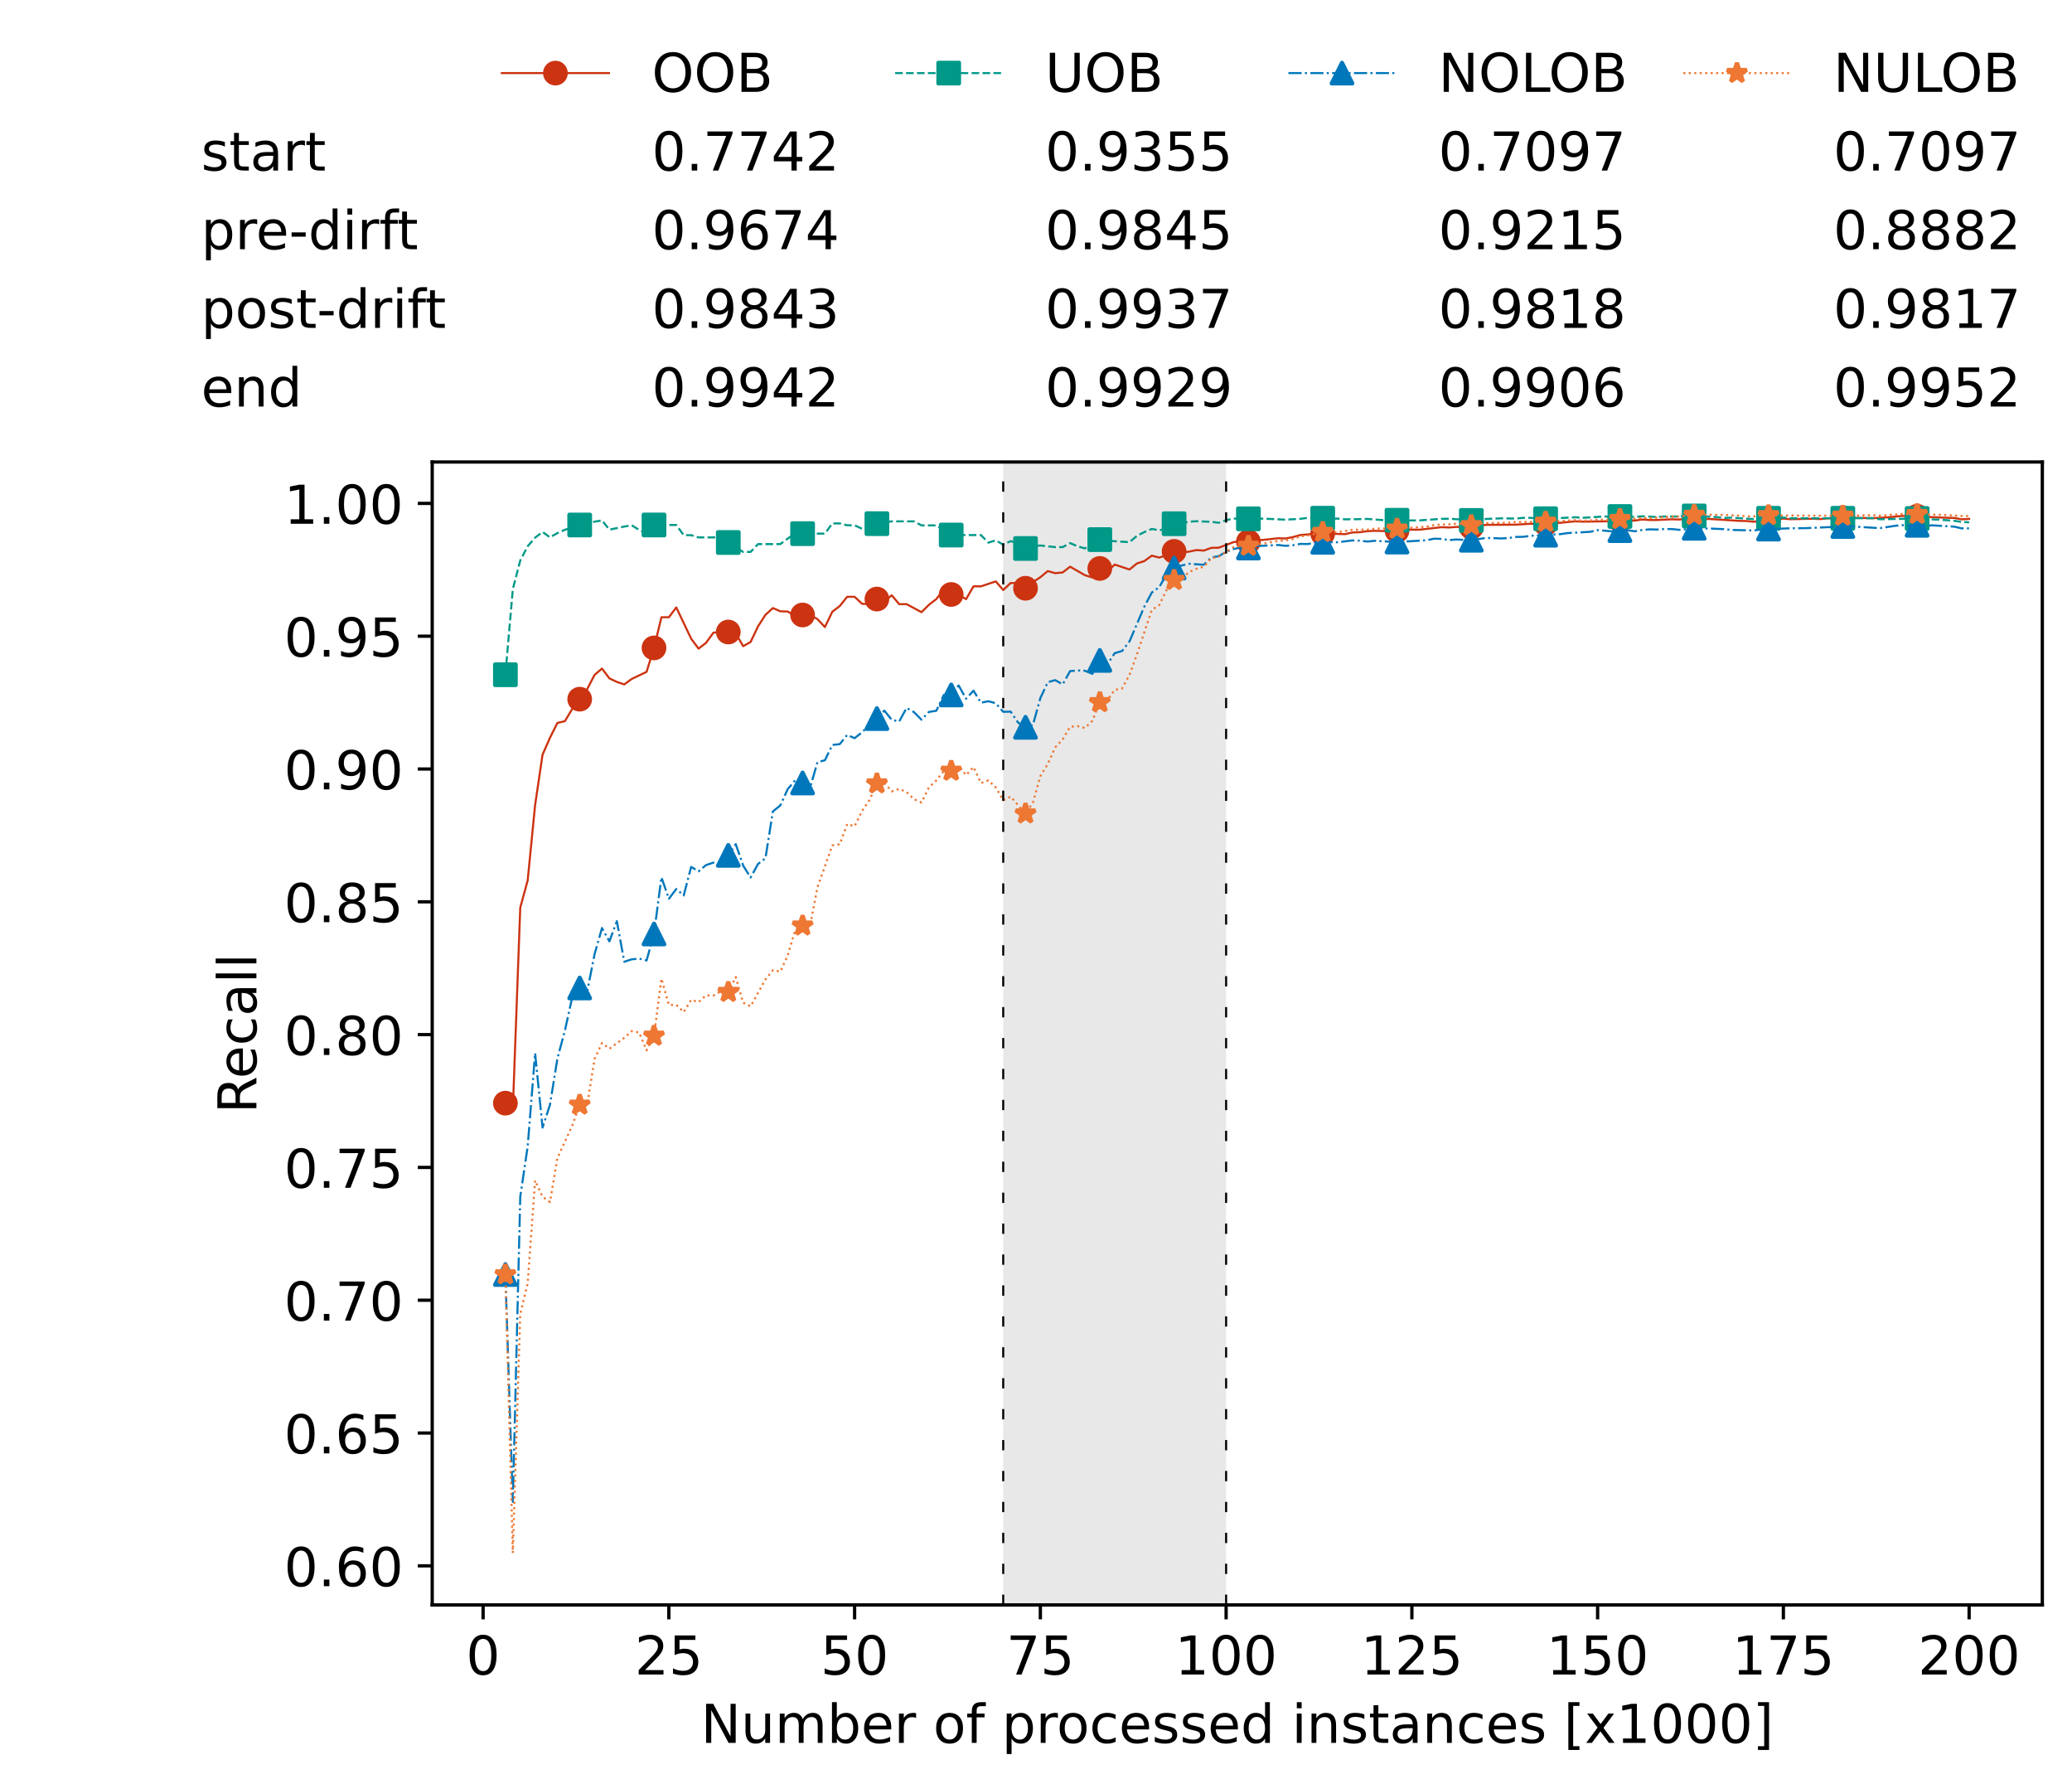 <?xml version="1.0" encoding="utf-8" standalone="no"?>
<!DOCTYPE svg PUBLIC "-//W3C//DTD SVG 1.1//EN"
  "http://www.w3.org/Graphics/SVG/1.1/DTD/svg11.dtd">
<!-- Created with matplotlib (https://matplotlib.org/) -->
<svg height="432.615pt" version="1.1" viewBox="0 0 502.65 432.615" width="502.65pt" xmlns="http://www.w3.org/2000/svg" xmlns:xlink="http://www.w3.org/1999/xlink">
 <defs>
  <style type="text/css">*{stroke-linecap:butt;stroke-linejoin:round;}</style>
 </defs>
 <g id="figure_1">
  <g id="patch_1">
   <path d="M 0 432.615 
L 502.65 432.615 
L 502.65 0 
L 0 0 
z
" style="fill:#ffffff;"/>
  </g>
  <g id="axes_1">
   <g id="patch_2">
    <path d="M 104.85 389.252 
L 495.45 389.252 
L 495.45 112.052 
L 104.85 112.052 
z
" style="fill:#ffffff;"/>
   </g>
   <g id="patch_3">
    <path clip-path="url(#p624cd53ba2)" d="M 297.446 389.252 
L 297.446 112.052 
L 243.372 112.052 
L 243.372 389.252 
z
" style="fill:#d3d3d3;opacity:0.5;"/>
   </g>
   <g id="matplotlib.axis_1">
    <g id="xtick_1">
     <g id="line2d_1">
      <defs>
       <path d="M 0 0 
L 0 3.5 
" id="m586ae95c4d" style="stroke:#000000;stroke-width:0.8;"/>
      </defs>
      <g>
       <use style="stroke:#000000;stroke-width:0.8;" x="117.197" xlink:href="#m586ae95c4d" y="389.252"/>
      </g>
     </g>
     <g id="text_1">
      <!-- 0 -->
      <g transform="translate(113.061 406.13)scale(0.13 -0.13)">
       <defs>
        <path d="M 31.781 66.406 
Q 24.172 66.406 20.328 58.906 
Q 16.5 51.422 16.5 36.375 
Q 16.5 21.391 20.328 13.891 
Q 24.172 6.391 31.781 6.391 
Q 39.453 6.391 43.281 13.891 
Q 47.125 21.391 47.125 36.375 
Q 47.125 51.422 43.281 58.906 
Q 39.453 66.406 31.781 66.406 
z
M 31.781 74.219 
Q 44.047 74.219 50.516 64.516 
Q 56.984 54.828 56.984 36.375 
Q 56.984 17.969 50.516 8.266 
Q 44.047 -1.422 31.781 -1.422 
Q 19.531 -1.422 13.062 8.266 
Q 6.594 17.969 6.594 36.375 
Q 6.594 54.828 13.062 64.516 
Q 19.531 74.219 31.781 74.219 
z
" id="DejaVuSans-48"/>
       </defs>
       <use xlink:href="#DejaVuSans-48"/>
      </g>
     </g>
    </g>
    <g id="xtick_2">
     <g id="line2d_2">
      <g>
       <use style="stroke:#000000;stroke-width:0.8;" x="162.259" xlink:href="#m586ae95c4d" y="389.252"/>
      </g>
     </g>
     <g id="text_2">
      <!-- 25 -->
      <g transform="translate(153.988 406.13)scale(0.13 -0.13)">
       <defs>
        <path d="M 19.188 8.297 
L 53.609 8.297 
L 53.609 0 
L 7.328 0 
L 7.328 8.297 
Q 12.938 14.109 22.625 23.891 
Q 32.328 33.688 34.812 36.531 
Q 39.547 41.844 41.422 45.531 
Q 43.312 49.219 43.312 52.781 
Q 43.312 58.594 39.234 62.25 
Q 35.156 65.922 28.609 65.922 
Q 23.969 65.922 18.812 64.312 
Q 13.672 62.703 7.812 59.422 
L 7.812 69.391 
Q 13.766 71.781 18.938 73 
Q 24.125 74.219 28.422 74.219 
Q 39.75 74.219 46.484 68.547 
Q 53.219 62.891 53.219 53.422 
Q 53.219 48.922 51.531 44.891 
Q 49.859 40.875 45.406 35.406 
Q 44.188 33.984 37.641 27.219 
Q 31.109 20.453 19.188 8.297 
z
" id="DejaVuSans-50"/>
        <path d="M 10.797 72.906 
L 49.516 72.906 
L 49.516 64.594 
L 19.828 64.594 
L 19.828 46.734 
Q 21.969 47.469 24.109 47.828 
Q 26.266 48.188 28.422 48.188 
Q 40.625 48.188 47.75 41.5 
Q 54.891 34.812 54.891 23.391 
Q 54.891 11.625 47.562 5.094 
Q 40.234 -1.422 26.906 -1.422 
Q 22.312 -1.422 17.547 -0.641 
Q 12.797 0.141 7.719 1.703 
L 7.719 11.625 
Q 12.109 9.234 16.797 8.062 
Q 21.484 6.891 26.703 6.891 
Q 35.156 6.891 40.078 11.328 
Q 45.016 15.766 45.016 23.391 
Q 45.016 31 40.078 35.438 
Q 35.156 39.891 26.703 39.891 
Q 22.75 39.891 18.812 39.016 
Q 14.891 38.141 10.797 36.281 
z
" id="DejaVuSans-53"/>
       </defs>
       <use xlink:href="#DejaVuSans-50"/>
       <use x="63.623" xlink:href="#DejaVuSans-53"/>
      </g>
     </g>
    </g>
    <g id="xtick_3">
     <g id="line2d_3">
      <g>
       <use style="stroke:#000000;stroke-width:0.8;" x="207.322" xlink:href="#m586ae95c4d" y="389.252"/>
      </g>
     </g>
     <g id="text_3">
      <!-- 50 -->
      <g transform="translate(199.05 406.13)scale(0.13 -0.13)">
       <use xlink:href="#DejaVuSans-53"/>
       <use x="63.623" xlink:href="#DejaVuSans-48"/>
      </g>
     </g>
    </g>
    <g id="xtick_4">
     <g id="line2d_4">
      <g>
       <use style="stroke:#000000;stroke-width:0.8;" x="252.384" xlink:href="#m586ae95c4d" y="389.252"/>
      </g>
     </g>
     <g id="text_4">
      <!-- 75 -->
      <g transform="translate(244.113 406.13)scale(0.13 -0.13)">
       <defs>
        <path d="M 8.203 72.906 
L 55.078 72.906 
L 55.078 68.703 
L 28.609 0 
L 18.312 0 
L 43.219 64.594 
L 8.203 64.594 
z
" id="DejaVuSans-55"/>
       </defs>
       <use xlink:href="#DejaVuSans-55"/>
       <use x="63.623" xlink:href="#DejaVuSans-53"/>
      </g>
     </g>
    </g>
    <g id="xtick_5">
     <g id="line2d_5">
      <g>
       <use style="stroke:#000000;stroke-width:0.8;" x="297.446" xlink:href="#m586ae95c4d" y="389.252"/>
      </g>
     </g>
     <g id="text_5">
      <!-- 100 -->
      <g transform="translate(285.039 406.13)scale(0.13 -0.13)">
       <defs>
        <path d="M 12.406 8.297 
L 28.516 8.297 
L 28.516 63.922 
L 10.984 60.406 
L 10.984 69.391 
L 28.422 72.906 
L 38.281 72.906 
L 38.281 8.297 
L 54.391 8.297 
L 54.391 0 
L 12.406 0 
z
" id="DejaVuSans-49"/>
       </defs>
       <use xlink:href="#DejaVuSans-49"/>
       <use x="63.623" xlink:href="#DejaVuSans-48"/>
       <use x="127.246" xlink:href="#DejaVuSans-48"/>
      </g>
     </g>
    </g>
    <g id="xtick_6">
     <g id="line2d_6">
      <g>
       <use style="stroke:#000000;stroke-width:0.8;" x="342.509" xlink:href="#m586ae95c4d" y="389.252"/>
      </g>
     </g>
     <g id="text_6">
      <!-- 125 -->
      <g transform="translate(330.102 406.13)scale(0.13 -0.13)">
       <use xlink:href="#DejaVuSans-49"/>
       <use x="63.623" xlink:href="#DejaVuSans-50"/>
       <use x="127.246" xlink:href="#DejaVuSans-53"/>
      </g>
     </g>
    </g>
    <g id="xtick_7">
     <g id="line2d_7">
      <g>
       <use style="stroke:#000000;stroke-width:0.8;" x="387.571" xlink:href="#m586ae95c4d" y="389.252"/>
      </g>
     </g>
     <g id="text_7">
      <!-- 150 -->
      <g transform="translate(375.164 406.13)scale(0.13 -0.13)">
       <use xlink:href="#DejaVuSans-49"/>
       <use x="63.623" xlink:href="#DejaVuSans-53"/>
       <use x="127.246" xlink:href="#DejaVuSans-48"/>
      </g>
     </g>
    </g>
    <g id="xtick_8">
     <g id="line2d_8">
      <g>
       <use style="stroke:#000000;stroke-width:0.8;" x="432.633" xlink:href="#m586ae95c4d" y="389.252"/>
      </g>
     </g>
     <g id="text_8">
      <!-- 175 -->
      <g transform="translate(420.226 406.13)scale(0.13 -0.13)">
       <use xlink:href="#DejaVuSans-49"/>
       <use x="63.623" xlink:href="#DejaVuSans-55"/>
       <use x="127.246" xlink:href="#DejaVuSans-53"/>
      </g>
     </g>
    </g>
    <g id="xtick_9">
     <g id="line2d_9">
      <g>
       <use style="stroke:#000000;stroke-width:0.8;" x="477.695" xlink:href="#m586ae95c4d" y="389.252"/>
      </g>
     </g>
     <g id="text_9">
      <!-- 200 -->
      <g transform="translate(465.289 406.13)scale(0.13 -0.13)">
       <use xlink:href="#DejaVuSans-50"/>
       <use x="63.623" xlink:href="#DejaVuSans-48"/>
       <use x="127.246" xlink:href="#DejaVuSans-48"/>
      </g>
     </g>
    </g>
    <g id="text_10">
     <!-- Number of processed instances [x1000] -->
     <g transform="translate(170.025 422.711)scale(0.13 -0.13)">
      <defs>
       <path d="M 9.812 72.906 
L 23.094 72.906 
L 55.422 11.922 
L 55.422 72.906 
L 64.984 72.906 
L 64.984 0 
L 51.703 0 
L 19.391 60.984 
L 19.391 0 
L 9.812 0 
z
" id="DejaVuSans-78"/>
       <path d="M 8.5 21.578 
L 8.5 54.688 
L 17.484 54.688 
L 17.484 21.922 
Q 17.484 14.156 20.5 10.266 
Q 23.531 6.391 29.594 6.391 
Q 36.859 6.391 41.078 11.031 
Q 45.312 15.672 45.312 23.688 
L 45.312 54.688 
L 54.297 54.688 
L 54.297 0 
L 45.312 0 
L 45.312 8.406 
Q 42.047 3.422 37.719 1 
Q 33.406 -1.422 27.688 -1.422 
Q 18.266 -1.422 13.375 4.438 
Q 8.5 10.297 8.5 21.578 
z
M 31.109 56 
z
" id="DejaVuSans-117"/>
       <path d="M 52 44.188 
Q 55.375 50.25 60.062 53.125 
Q 64.75 56 71.094 56 
Q 79.641 56 84.281 50.016 
Q 88.922 44.047 88.922 33.016 
L 88.922 0 
L 79.891 0 
L 79.891 32.719 
Q 79.891 40.578 77.094 44.375 
Q 74.312 48.188 68.609 48.188 
Q 61.625 48.188 57.562 43.547 
Q 53.516 38.922 53.516 30.906 
L 53.516 0 
L 44.484 0 
L 44.484 32.719 
Q 44.484 40.625 41.703 44.406 
Q 38.922 48.188 33.109 48.188 
Q 26.219 48.188 22.156 43.531 
Q 18.109 38.875 18.109 30.906 
L 18.109 0 
L 9.078 0 
L 9.078 54.688 
L 18.109 54.688 
L 18.109 46.188 
Q 21.188 51.219 25.484 53.609 
Q 29.781 56 35.688 56 
Q 41.656 56 45.828 52.969 
Q 50 49.953 52 44.188 
z
" id="DejaVuSans-109"/>
       <path d="M 48.688 27.297 
Q 48.688 37.203 44.609 42.844 
Q 40.531 48.484 33.406 48.484 
Q 26.266 48.484 22.188 42.844 
Q 18.109 37.203 18.109 27.297 
Q 18.109 17.391 22.188 11.75 
Q 26.266 6.109 33.406 6.109 
Q 40.531 6.109 44.609 11.75 
Q 48.688 17.391 48.688 27.297 
z
M 18.109 46.391 
Q 20.953 51.266 25.266 53.625 
Q 29.594 56 35.594 56 
Q 45.562 56 51.781 48.094 
Q 58.016 40.188 58.016 27.297 
Q 58.016 14.406 51.781 6.484 
Q 45.562 -1.422 35.594 -1.422 
Q 29.594 -1.422 25.266 0.953 
Q 20.953 3.328 18.109 8.203 
L 18.109 0 
L 9.078 0 
L 9.078 75.984 
L 18.109 75.984 
z
" id="DejaVuSans-98"/>
       <path d="M 56.203 29.594 
L 56.203 25.203 
L 14.891 25.203 
Q 15.484 15.922 20.484 11.062 
Q 25.484 6.203 34.422 6.203 
Q 39.594 6.203 44.453 7.469 
Q 49.312 8.734 54.109 11.281 
L 54.109 2.781 
Q 49.266 0.734 44.188 -0.344 
Q 39.109 -1.422 33.891 -1.422 
Q 20.797 -1.422 13.156 6.188 
Q 5.516 13.812 5.516 26.812 
Q 5.516 40.234 12.766 48.109 
Q 20.016 56 32.328 56 
Q 43.359 56 49.781 48.891 
Q 56.203 41.797 56.203 29.594 
z
M 47.219 32.234 
Q 47.125 39.594 43.094 43.984 
Q 39.062 48.391 32.422 48.391 
Q 24.906 48.391 20.391 44.141 
Q 15.875 39.891 15.188 32.172 
z
" id="DejaVuSans-101"/>
       <path d="M 41.109 46.297 
Q 39.594 47.172 37.812 47.578 
Q 36.031 48 33.891 48 
Q 26.266 48 22.188 43.047 
Q 18.109 38.094 18.109 28.812 
L 18.109 0 
L 9.078 0 
L 9.078 54.688 
L 18.109 54.688 
L 18.109 46.188 
Q 20.953 51.172 25.484 53.578 
Q 30.031 56 36.531 56 
Q 37.453 56 38.578 55.875 
Q 39.703 55.766 41.062 55.516 
z
" id="DejaVuSans-114"/>
       <path id="DejaVuSans-32"/>
       <path d="M 30.609 48.391 
Q 23.391 48.391 19.188 42.75 
Q 14.984 37.109 14.984 27.297 
Q 14.984 17.484 19.156 11.844 
Q 23.344 6.203 30.609 6.203 
Q 37.797 6.203 41.984 11.859 
Q 46.188 17.531 46.188 27.297 
Q 46.188 37.016 41.984 42.703 
Q 37.797 48.391 30.609 48.391 
z
M 30.609 56 
Q 42.328 56 49.016 48.375 
Q 55.719 40.766 55.719 27.297 
Q 55.719 13.875 49.016 6.219 
Q 42.328 -1.422 30.609 -1.422 
Q 18.844 -1.422 12.172 6.219 
Q 5.516 13.875 5.516 27.297 
Q 5.516 40.766 12.172 48.375 
Q 18.844 56 30.609 56 
z
" id="DejaVuSans-111"/>
       <path d="M 37.109 75.984 
L 37.109 68.5 
L 28.516 68.5 
Q 23.688 68.5 21.797 66.547 
Q 19.922 64.594 19.922 59.516 
L 19.922 54.688 
L 34.719 54.688 
L 34.719 47.703 
L 19.922 47.703 
L 19.922 0 
L 10.891 0 
L 10.891 47.703 
L 2.297 47.703 
L 2.297 54.688 
L 10.891 54.688 
L 10.891 58.5 
Q 10.891 67.625 15.141 71.797 
Q 19.391 75.984 28.609 75.984 
z
" id="DejaVuSans-102"/>
       <path d="M 18.109 8.203 
L 18.109 -20.797 
L 9.078 -20.797 
L 9.078 54.688 
L 18.109 54.688 
L 18.109 46.391 
Q 20.953 51.266 25.266 53.625 
Q 29.594 56 35.594 56 
Q 45.562 56 51.781 48.094 
Q 58.016 40.188 58.016 27.297 
Q 58.016 14.406 51.781 6.484 
Q 45.562 -1.422 35.594 -1.422 
Q 29.594 -1.422 25.266 0.953 
Q 20.953 3.328 18.109 8.203 
z
M 48.688 27.297 
Q 48.688 37.203 44.609 42.844 
Q 40.531 48.484 33.406 48.484 
Q 26.266 48.484 22.188 42.844 
Q 18.109 37.203 18.109 27.297 
Q 18.109 17.391 22.188 11.75 
Q 26.266 6.109 33.406 6.109 
Q 40.531 6.109 44.609 11.75 
Q 48.688 17.391 48.688 27.297 
z
" id="DejaVuSans-112"/>
       <path d="M 48.781 52.594 
L 48.781 44.188 
Q 44.969 46.297 41.141 47.344 
Q 37.312 48.391 33.406 48.391 
Q 24.656 48.391 19.812 42.844 
Q 14.984 37.312 14.984 27.297 
Q 14.984 17.281 19.812 11.734 
Q 24.656 6.203 33.406 6.203 
Q 37.312 6.203 41.141 7.25 
Q 44.969 8.297 48.781 10.406 
L 48.781 2.094 
Q 45.016 0.344 40.984 -0.531 
Q 36.969 -1.422 32.422 -1.422 
Q 20.062 -1.422 12.781 6.344 
Q 5.516 14.109 5.516 27.297 
Q 5.516 40.672 12.859 48.328 
Q 20.219 56 33.016 56 
Q 37.156 56 41.109 55.141 
Q 45.062 54.297 48.781 52.594 
z
" id="DejaVuSans-99"/>
       <path d="M 44.281 53.078 
L 44.281 44.578 
Q 40.484 46.531 36.375 47.5 
Q 32.281 48.484 27.875 48.484 
Q 21.188 48.484 17.844 46.438 
Q 14.5 44.391 14.5 40.281 
Q 14.5 37.156 16.891 35.375 
Q 19.281 33.594 26.516 31.984 
L 29.594 31.297 
Q 39.156 29.25 43.188 25.516 
Q 47.219 21.781 47.219 15.094 
Q 47.219 7.469 41.188 3.016 
Q 35.156 -1.422 24.609 -1.422 
Q 20.219 -1.422 15.453 -0.562 
Q 10.688 0.297 5.422 2 
L 5.422 11.281 
Q 10.406 8.688 15.234 7.391 
Q 20.062 6.109 24.812 6.109 
Q 31.156 6.109 34.562 8.281 
Q 37.984 10.453 37.984 14.406 
Q 37.984 18.062 35.516 20.016 
Q 33.062 21.969 24.703 23.781 
L 21.578 24.516 
Q 13.234 26.266 9.516 29.906 
Q 5.812 33.547 5.812 39.891 
Q 5.812 47.609 11.281 51.797 
Q 16.75 56 26.812 56 
Q 31.781 56 36.172 55.266 
Q 40.578 54.547 44.281 53.078 
z
" id="DejaVuSans-115"/>
       <path d="M 45.406 46.391 
L 45.406 75.984 
L 54.391 75.984 
L 54.391 0 
L 45.406 0 
L 45.406 8.203 
Q 42.578 3.328 38.25 0.953 
Q 33.938 -1.422 27.875 -1.422 
Q 17.969 -1.422 11.734 6.484 
Q 5.516 14.406 5.516 27.297 
Q 5.516 40.188 11.734 48.094 
Q 17.969 56 27.875 56 
Q 33.938 56 38.25 53.625 
Q 42.578 51.266 45.406 46.391 
z
M 14.797 27.297 
Q 14.797 17.391 18.875 11.75 
Q 22.953 6.109 30.078 6.109 
Q 37.203 6.109 41.297 11.75 
Q 45.406 17.391 45.406 27.297 
Q 45.406 37.203 41.297 42.844 
Q 37.203 48.484 30.078 48.484 
Q 22.953 48.484 18.875 42.844 
Q 14.797 37.203 14.797 27.297 
z
" id="DejaVuSans-100"/>
       <path d="M 9.422 54.688 
L 18.406 54.688 
L 18.406 0 
L 9.422 0 
z
M 9.422 75.984 
L 18.406 75.984 
L 18.406 64.594 
L 9.422 64.594 
z
" id="DejaVuSans-105"/>
       <path d="M 54.891 33.016 
L 54.891 0 
L 45.906 0 
L 45.906 32.719 
Q 45.906 40.484 42.875 44.328 
Q 39.844 48.188 33.797 48.188 
Q 26.516 48.188 22.312 43.547 
Q 18.109 38.922 18.109 30.906 
L 18.109 0 
L 9.078 0 
L 9.078 54.688 
L 18.109 54.688 
L 18.109 46.188 
Q 21.344 51.125 25.703 53.562 
Q 30.078 56 35.797 56 
Q 45.219 56 50.047 50.172 
Q 54.891 44.344 54.891 33.016 
z
" id="DejaVuSans-110"/>
       <path d="M 18.312 70.219 
L 18.312 54.688 
L 36.812 54.688 
L 36.812 47.703 
L 18.312 47.703 
L 18.312 18.016 
Q 18.312 11.328 20.141 9.422 
Q 21.969 7.516 27.594 7.516 
L 36.812 7.516 
L 36.812 0 
L 27.594 0 
Q 17.188 0 13.234 3.875 
Q 9.281 7.766 9.281 18.016 
L 9.281 47.703 
L 2.688 47.703 
L 2.688 54.688 
L 9.281 54.688 
L 9.281 70.219 
z
" id="DejaVuSans-116"/>
       <path d="M 34.281 27.484 
Q 23.391 27.484 19.188 25 
Q 14.984 22.516 14.984 16.5 
Q 14.984 11.719 18.141 8.906 
Q 21.297 6.109 26.703 6.109 
Q 34.188 6.109 38.703 11.406 
Q 43.219 16.703 43.219 25.484 
L 43.219 27.484 
z
M 52.203 31.203 
L 52.203 0 
L 43.219 0 
L 43.219 8.297 
Q 40.141 3.328 35.547 0.953 
Q 30.953 -1.422 24.312 -1.422 
Q 15.922 -1.422 10.953 3.297 
Q 6 8.016 6 15.922 
Q 6 25.141 12.172 29.828 
Q 18.359 34.516 30.609 34.516 
L 43.219 34.516 
L 43.219 35.406 
Q 43.219 41.609 39.141 45 
Q 35.062 48.391 27.688 48.391 
Q 23 48.391 18.547 47.266 
Q 14.109 46.141 10.016 43.891 
L 10.016 52.203 
Q 14.938 54.109 19.578 55.047 
Q 24.219 56 28.609 56 
Q 40.484 56 46.344 49.844 
Q 52.203 43.703 52.203 31.203 
z
" id="DejaVuSans-97"/>
       <path d="M 8.594 75.984 
L 29.297 75.984 
L 29.297 69 
L 17.578 69 
L 17.578 -6.203 
L 29.297 -6.203 
L 29.297 -13.188 
L 8.594 -13.188 
z
" id="DejaVuSans-91"/>
       <path d="M 54.891 54.688 
L 35.109 28.078 
L 55.906 0 
L 45.312 0 
L 29.391 21.484 
L 13.484 0 
L 2.875 0 
L 24.125 28.609 
L 4.688 54.688 
L 15.281 54.688 
L 29.781 35.203 
L 44.281 54.688 
z
" id="DejaVuSans-120"/>
       <path d="M 30.422 75.984 
L 30.422 -13.188 
L 9.719 -13.188 
L 9.719 -6.203 
L 21.391 -6.203 
L 21.391 69 
L 9.719 69 
L 9.719 75.984 
z
" id="DejaVuSans-93"/>
      </defs>
      <use xlink:href="#DejaVuSans-78"/>
      <use x="74.805" xlink:href="#DejaVuSans-117"/>
      <use x="138.184" xlink:href="#DejaVuSans-109"/>
      <use x="235.596" xlink:href="#DejaVuSans-98"/>
      <use x="299.072" xlink:href="#DejaVuSans-101"/>
      <use x="360.596" xlink:href="#DejaVuSans-114"/>
      <use x="401.709" xlink:href="#DejaVuSans-32"/>
      <use x="433.496" xlink:href="#DejaVuSans-111"/>
      <use x="494.678" xlink:href="#DejaVuSans-102"/>
      <use x="529.883" xlink:href="#DejaVuSans-32"/>
      <use x="561.67" xlink:href="#DejaVuSans-112"/>
      <use x="625.146" xlink:href="#DejaVuSans-114"/>
      <use x="664.01" xlink:href="#DejaVuSans-111"/>
      <use x="725.191" xlink:href="#DejaVuSans-99"/>
      <use x="780.172" xlink:href="#DejaVuSans-101"/>
      <use x="841.695" xlink:href="#DejaVuSans-115"/>
      <use x="893.795" xlink:href="#DejaVuSans-115"/>
      <use x="945.895" xlink:href="#DejaVuSans-101"/>
      <use x="1007.418" xlink:href="#DejaVuSans-100"/>
      <use x="1070.895" xlink:href="#DejaVuSans-32"/>
      <use x="1102.682" xlink:href="#DejaVuSans-105"/>
      <use x="1130.465" xlink:href="#DejaVuSans-110"/>
      <use x="1193.844" xlink:href="#DejaVuSans-115"/>
      <use x="1245.943" xlink:href="#DejaVuSans-116"/>
      <use x="1285.152" xlink:href="#DejaVuSans-97"/>
      <use x="1346.432" xlink:href="#DejaVuSans-110"/>
      <use x="1409.811" xlink:href="#DejaVuSans-99"/>
      <use x="1464.791" xlink:href="#DejaVuSans-101"/>
      <use x="1526.314" xlink:href="#DejaVuSans-115"/>
      <use x="1578.414" xlink:href="#DejaVuSans-32"/>
      <use x="1610.201" xlink:href="#DejaVuSans-91"/>
      <use x="1649.215" xlink:href="#DejaVuSans-120"/>
      <use x="1708.395" xlink:href="#DejaVuSans-49"/>
      <use x="1772.018" xlink:href="#DejaVuSans-48"/>
      <use x="1835.641" xlink:href="#DejaVuSans-48"/>
      <use x="1899.264" xlink:href="#DejaVuSans-48"/>
      <use x="1962.887" xlink:href="#DejaVuSans-93"/>
     </g>
    </g>
   </g>
   <g id="matplotlib.axis_2">
    <g id="ytick_1">
     <g id="line2d_10">
      <defs>
       <path d="M 0 0 
L -3.5 0 
" id="md43b9248f5" style="stroke:#000000;stroke-width:0.8;"/>
      </defs>
      <g>
       <use style="stroke:#000000;stroke-width:0.8;" x="104.85" xlink:href="#md43b9248f5" y="379.769"/>
      </g>
     </g>
     <g id="text_11">
      <!-- 0.60 -->
      <g transform="translate(68.905 384.708)scale(0.13 -0.13)">
       <defs>
        <path d="M 10.688 12.406 
L 21 12.406 
L 21 0 
L 10.688 0 
z
" id="DejaVuSans-46"/>
        <path d="M 33.016 40.375 
Q 26.375 40.375 22.484 35.828 
Q 18.609 31.297 18.609 23.391 
Q 18.609 15.531 22.484 10.953 
Q 26.375 6.391 33.016 6.391 
Q 39.656 6.391 43.531 10.953 
Q 47.406 15.531 47.406 23.391 
Q 47.406 31.297 43.531 35.828 
Q 39.656 40.375 33.016 40.375 
z
M 52.594 71.297 
L 52.594 62.312 
Q 48.875 64.062 45.094 64.984 
Q 41.312 65.922 37.594 65.922 
Q 27.828 65.922 22.672 59.328 
Q 17.531 52.734 16.797 39.406 
Q 19.672 43.656 24.016 45.922 
Q 28.375 48.188 33.594 48.188 
Q 44.578 48.188 50.953 41.516 
Q 57.328 34.859 57.328 23.391 
Q 57.328 12.156 50.688 5.359 
Q 44.047 -1.422 33.016 -1.422 
Q 20.359 -1.422 13.672 8.266 
Q 6.984 17.969 6.984 36.375 
Q 6.984 53.656 15.188 63.938 
Q 23.391 74.219 37.203 74.219 
Q 40.922 74.219 44.703 73.484 
Q 48.484 72.75 52.594 71.297 
z
" id="DejaVuSans-54"/>
       </defs>
       <use xlink:href="#DejaVuSans-48"/>
       <use x="63.623" xlink:href="#DejaVuSans-46"/>
       <use x="95.41" xlink:href="#DejaVuSans-54"/>
       <use x="159.033" xlink:href="#DejaVuSans-48"/>
      </g>
     </g>
    </g>
    <g id="ytick_2">
     <g id="line2d_11">
      <g>
       <use style="stroke:#000000;stroke-width:0.8;" x="104.85" xlink:href="#md43b9248f5" y="347.559"/>
      </g>
     </g>
     <g id="text_12">
      <!-- 0.65 -->
      <g transform="translate(68.905 352.498)scale(0.13 -0.13)">
       <use xlink:href="#DejaVuSans-48"/>
       <use x="63.623" xlink:href="#DejaVuSans-46"/>
       <use x="95.41" xlink:href="#DejaVuSans-54"/>
       <use x="159.033" xlink:href="#DejaVuSans-53"/>
      </g>
     </g>
    </g>
    <g id="ytick_3">
     <g id="line2d_12">
      <g>
       <use style="stroke:#000000;stroke-width:0.8;" x="104.85" xlink:href="#md43b9248f5" y="315.349"/>
      </g>
     </g>
     <g id="text_13">
      <!-- 0.70 -->
      <g transform="translate(68.905 320.288)scale(0.13 -0.13)">
       <use xlink:href="#DejaVuSans-48"/>
       <use x="63.623" xlink:href="#DejaVuSans-46"/>
       <use x="95.41" xlink:href="#DejaVuSans-55"/>
       <use x="159.033" xlink:href="#DejaVuSans-48"/>
      </g>
     </g>
    </g>
    <g id="ytick_4">
     <g id="line2d_13">
      <g>
       <use style="stroke:#000000;stroke-width:0.8;" x="104.85" xlink:href="#md43b9248f5" y="283.139"/>
      </g>
     </g>
     <g id="text_14">
      <!-- 0.75 -->
      <g transform="translate(68.905 288.078)scale(0.13 -0.13)">
       <use xlink:href="#DejaVuSans-48"/>
       <use x="63.623" xlink:href="#DejaVuSans-46"/>
       <use x="95.41" xlink:href="#DejaVuSans-55"/>
       <use x="159.033" xlink:href="#DejaVuSans-53"/>
      </g>
     </g>
    </g>
    <g id="ytick_5">
     <g id="line2d_14">
      <g>
       <use style="stroke:#000000;stroke-width:0.8;" x="104.85" xlink:href="#md43b9248f5" y="250.929"/>
      </g>
     </g>
     <g id="text_15">
      <!-- 0.80 -->
      <g transform="translate(68.905 255.868)scale(0.13 -0.13)">
       <defs>
        <path d="M 31.781 34.625 
Q 24.75 34.625 20.719 30.859 
Q 16.703 27.094 16.703 20.516 
Q 16.703 13.922 20.719 10.156 
Q 24.75 6.391 31.781 6.391 
Q 38.812 6.391 42.859 10.172 
Q 46.922 13.969 46.922 20.516 
Q 46.922 27.094 42.891 30.859 
Q 38.875 34.625 31.781 34.625 
z
M 21.922 38.812 
Q 15.578 40.375 12.031 44.719 
Q 8.5 49.078 8.5 55.328 
Q 8.5 64.062 14.719 69.141 
Q 20.953 74.219 31.781 74.219 
Q 42.672 74.219 48.875 69.141 
Q 55.078 64.062 55.078 55.328 
Q 55.078 49.078 51.531 44.719 
Q 48 40.375 41.703 38.812 
Q 48.828 37.156 52.797 32.312 
Q 56.781 27.484 56.781 20.516 
Q 56.781 9.906 50.312 4.234 
Q 43.844 -1.422 31.781 -1.422 
Q 19.734 -1.422 13.25 4.234 
Q 6.781 9.906 6.781 20.516 
Q 6.781 27.484 10.781 32.312 
Q 14.797 37.156 21.922 38.812 
z
M 18.312 54.391 
Q 18.312 48.734 21.844 45.562 
Q 25.391 42.391 31.781 42.391 
Q 38.141 42.391 41.719 45.562 
Q 45.312 48.734 45.312 54.391 
Q 45.312 60.062 41.719 63.234 
Q 38.141 66.406 31.781 66.406 
Q 25.391 66.406 21.844 63.234 
Q 18.312 60.062 18.312 54.391 
z
" id="DejaVuSans-56"/>
       </defs>
       <use xlink:href="#DejaVuSans-48"/>
       <use x="63.623" xlink:href="#DejaVuSans-46"/>
       <use x="95.41" xlink:href="#DejaVuSans-56"/>
       <use x="159.033" xlink:href="#DejaVuSans-48"/>
      </g>
     </g>
    </g>
    <g id="ytick_6">
     <g id="line2d_15">
      <g>
       <use style="stroke:#000000;stroke-width:0.8;" x="104.85" xlink:href="#md43b9248f5" y="218.719"/>
      </g>
     </g>
     <g id="text_16">
      <!-- 0.85 -->
      <g transform="translate(68.905 223.658)scale(0.13 -0.13)">
       <use xlink:href="#DejaVuSans-48"/>
       <use x="63.623" xlink:href="#DejaVuSans-46"/>
       <use x="95.41" xlink:href="#DejaVuSans-56"/>
       <use x="159.033" xlink:href="#DejaVuSans-53"/>
      </g>
     </g>
    </g>
    <g id="ytick_7">
     <g id="line2d_16">
      <g>
       <use style="stroke:#000000;stroke-width:0.8;" x="104.85" xlink:href="#md43b9248f5" y="186.509"/>
      </g>
     </g>
     <g id="text_17">
      <!-- 0.90 -->
      <g transform="translate(68.905 191.448)scale(0.13 -0.13)">
       <defs>
        <path d="M 10.984 1.516 
L 10.984 10.5 
Q 14.703 8.734 18.5 7.812 
Q 22.312 6.891 25.984 6.891 
Q 35.75 6.891 40.891 13.453 
Q 46.047 20.016 46.781 33.406 
Q 43.953 29.203 39.594 26.953 
Q 35.25 24.703 29.984 24.703 
Q 19.047 24.703 12.672 31.312 
Q 6.297 37.938 6.297 49.422 
Q 6.297 60.641 12.938 67.422 
Q 19.578 74.219 30.609 74.219 
Q 43.266 74.219 49.922 64.516 
Q 56.594 54.828 56.594 36.375 
Q 56.594 19.141 48.406 8.859 
Q 40.234 -1.422 26.422 -1.422 
Q 22.703 -1.422 18.891 -0.688 
Q 15.094 0.047 10.984 1.516 
z
M 30.609 32.422 
Q 37.25 32.422 41.125 36.953 
Q 45.016 41.5 45.016 49.422 
Q 45.016 57.281 41.125 61.844 
Q 37.25 66.406 30.609 66.406 
Q 23.969 66.406 20.094 61.844 
Q 16.219 57.281 16.219 49.422 
Q 16.219 41.5 20.094 36.953 
Q 23.969 32.422 30.609 32.422 
z
" id="DejaVuSans-57"/>
       </defs>
       <use xlink:href="#DejaVuSans-48"/>
       <use x="63.623" xlink:href="#DejaVuSans-46"/>
       <use x="95.41" xlink:href="#DejaVuSans-57"/>
       <use x="159.033" xlink:href="#DejaVuSans-48"/>
      </g>
     </g>
    </g>
    <g id="ytick_8">
     <g id="line2d_17">
      <g>
       <use style="stroke:#000000;stroke-width:0.8;" x="104.85" xlink:href="#md43b9248f5" y="154.299"/>
      </g>
     </g>
     <g id="text_18">
      <!-- 0.95 -->
      <g transform="translate(68.905 159.238)scale(0.13 -0.13)">
       <use xlink:href="#DejaVuSans-48"/>
       <use x="63.623" xlink:href="#DejaVuSans-46"/>
       <use x="95.41" xlink:href="#DejaVuSans-57"/>
       <use x="159.033" xlink:href="#DejaVuSans-53"/>
      </g>
     </g>
    </g>
    <g id="ytick_9">
     <g id="line2d_18">
      <g>
       <use style="stroke:#000000;stroke-width:0.8;" x="104.85" xlink:href="#md43b9248f5" y="122.089"/>
      </g>
     </g>
     <g id="text_19">
      <!-- 1.00 -->
      <g transform="translate(68.905 127.028)scale(0.13 -0.13)">
       <use xlink:href="#DejaVuSans-49"/>
       <use x="63.623" xlink:href="#DejaVuSans-46"/>
       <use x="95.41" xlink:href="#DejaVuSans-48"/>
       <use x="159.033" xlink:href="#DejaVuSans-48"/>
      </g>
     </g>
    </g>
    <g id="text_20">
     <!-- Recall -->
     <g transform="translate(62.201 270.044)rotate(-90)scale(0.13 -0.13)">
      <defs>
       <path d="M 44.391 34.188 
Q 47.562 33.109 50.562 29.594 
Q 53.562 26.078 56.594 19.922 
L 66.609 0 
L 56 0 
L 46.688 18.703 
Q 43.062 26.031 39.672 28.422 
Q 36.281 30.812 30.422 30.812 
L 19.672 30.812 
L 19.672 0 
L 9.812 0 
L 9.812 72.906 
L 32.078 72.906 
Q 44.578 72.906 50.734 67.672 
Q 56.891 62.453 56.891 51.906 
Q 56.891 45.016 53.688 40.469 
Q 50.484 35.938 44.391 34.188 
z
M 19.672 64.797 
L 19.672 38.922 
L 32.078 38.922 
Q 39.203 38.922 42.844 42.219 
Q 46.484 45.516 46.484 51.906 
Q 46.484 58.297 42.844 61.547 
Q 39.203 64.797 32.078 64.797 
z
" id="DejaVuSans-82"/>
       <path d="M 9.422 75.984 
L 18.406 75.984 
L 18.406 0 
L 9.422 0 
z
" id="DejaVuSans-108"/>
      </defs>
      <use xlink:href="#DejaVuSans-82"/>
      <use x="64.982" xlink:href="#DejaVuSans-101"/>
      <use x="126.506" xlink:href="#DejaVuSans-99"/>
      <use x="181.486" xlink:href="#DejaVuSans-97"/>
      <use x="242.766" xlink:href="#DejaVuSans-108"/>
      <use x="270.549" xlink:href="#DejaVuSans-108"/>
     </g>
    </g>
   </g>
   <g id="line2d_19"/>
   <g id="line2d_20"/>
   <g id="line2d_21"/>
   <g id="line2d_22"/>
   <g id="line2d_23"/>
   <g id="line2d_24">
    <path clip-path="url(#p624cd53ba2)" d="M 122.605 267.553 
L 124.407 269.152 
L 126.21 220.131 
L 128.012 213.515 
L 129.815 195.23 
L 131.617 183.04 
L 133.419 178.934 
L 135.222 175.329 
L 137.024 174.92 
L 138.827 171.937 
L 142.432 167.151 
L 144.234 163.685 
L 146.037 162.152 
L 147.839 164.534 
L 149.642 165.382 
L 151.444 165.993 
L 153.247 164.672 
L 156.852 162.949 
L 158.654 157.14 
L 160.457 149.707 
L 162.259 149.707 
L 164.062 147.321 
L 167.667 154.903 
L 169.469 157.318 
L 171.272 155.918 
L 173.074 153.44 
L 174.877 153.237 
L 176.679 153.283 
L 178.482 153.602 
L 180.284 156.719 
L 182.087 155.712 
L 183.889 151.923 
L 185.692 149.122 
L 187.494 147.477 
L 189.297 148.26 
L 191.099 148.318 
L 192.902 149.426 
L 194.704 149.155 
L 196.507 149.155 
L 198.309 150.161 
L 200.112 152.085 
L 201.914 148.369 
L 203.717 146.981 
L 205.519 144.745 
L 207.322 144.745 
L 209.124 146.44 
L 210.927 146.532 
L 212.729 145.293 
L 214.532 145.843 
L 216.334 144.378 
L 218.137 146.525 
L 219.939 146.525 
L 223.544 148.477 
L 225.347 146.688 
L 227.149 145.288 
L 228.952 142.987 
L 230.754 144.18 
L 232.557 144.18 
L 234.359 145.321 
L 236.162 142.203 
L 237.964 142.203 
L 241.569 141.016 
L 243.372 143.094 
L 245.174 141.399 
L 246.976 141.416 
L 248.779 142.671 
L 250.581 141.185 
L 252.384 139.993 
L 254.186 138.503 
L 255.989 139.017 
L 257.791 138.84 
L 259.594 137.44 
L 263.199 139.506 
L 265.001 140.054 
L 266.804 137.869 
L 268.606 138.683 
L 270.409 136.921 
L 274.014 138.127 
L 275.816 136.655 
L 277.619 136.077 
L 279.421 134.766 
L 281.224 135.236 
L 283.026 134.636 
L 284.829 133.732 
L 286.631 133.982 
L 288.434 133.797 
L 290.236 133.41 
L 292.039 133.537 
L 293.841 132.876 
L 295.644 132.84 
L 299.249 131.485 
L 301.051 131.207 
L 302.854 131.379 
L 304.656 131.015 
L 306.459 130.947 
L 310.064 130.542 
L 311.866 130.598 
L 313.669 130.258 
L 315.471 129.76 
L 317.274 129.613 
L 319.076 129.339 
L 326.286 129.552 
L 328.089 129.142 
L 329.891 129.076 
L 331.694 128.83 
L 333.496 128.741 
L 337.101 128.845 
L 338.904 128.709 
L 340.706 128.441 
L 344.311 128.471 
L 349.719 127.859 
L 351.521 127.932 
L 353.324 127.797 
L 356.928 127.882 
L 358.731 127.477 
L 360.533 127.298 
L 367.743 127.247 
L 371.348 127.023 
L 373.151 127.115 
L 378.558 126.79 
L 382.163 126.438 
L 383.966 126.519 
L 391.176 126.413 
L 392.978 126.137 
L 396.583 126.266 
L 398.386 125.992 
L 400.188 126.119 
L 401.991 126.122 
L 405.596 125.946 
L 407.398 126.003 
L 409.201 125.776 
L 412.806 125.864 
L 414.608 125.863 
L 421.818 126.318 
L 423.621 126.362 
L 425.423 126.537 
L 430.831 125.927 
L 432.633 125.787 
L 434.436 125.926 
L 438.041 125.846 
L 439.843 125.799 
L 441.646 125.897 
L 443.448 125.703 
L 450.658 125.61 
L 454.263 125.674 
L 457.868 125.484 
L 461.473 125.121 
L 472.288 125.578 
L 474.09 125.624 
L 475.893 125.95 
L 477.695 125.855 
L 477.695 125.855 
" style="fill:none;stroke:#cc3311;stroke-linecap:square;stroke-width:0.5;"/>
    <defs>
     <path d="M 0 2.5 
C 0.663 2.5 1.299 2.237 1.768 1.768 
C 2.237 1.299 2.5 0.663 2.5 0 
C 2.5 -0.663 2.237 -1.299 1.768 -1.768 
C 1.299 -2.237 0.663 -2.5 0 -2.5 
C -0.663 -2.5 -1.299 -2.237 -1.768 -1.768 
C -2.237 -1.299 -2.5 -0.663 -2.5 0 
C -2.5 0.663 -2.237 1.299 -1.768 1.768 
C -1.299 2.237 -0.663 2.5 0 2.5 
z
" id="m41188561a9" style="stroke:#cc3311;"/>
    </defs>
    <g clip-path="url(#p624cd53ba2)">
     <use style="fill:#cc3311;stroke:#cc3311;" x="122.605" xlink:href="#m41188561a9" y="267.553"/>
     <use style="fill:#cc3311;stroke:#cc3311;" x="140.629" xlink:href="#m41188561a9" y="169.575"/>
     <use style="fill:#cc3311;stroke:#cc3311;" x="158.654" xlink:href="#m41188561a9" y="157.14"/>
     <use style="fill:#cc3311;stroke:#cc3311;" x="176.679" xlink:href="#m41188561a9" y="153.283"/>
     <use style="fill:#cc3311;stroke:#cc3311;" x="194.704" xlink:href="#m41188561a9" y="149.155"/>
     <use style="fill:#cc3311;stroke:#cc3311;" x="212.729" xlink:href="#m41188561a9" y="145.293"/>
     <use style="fill:#cc3311;stroke:#cc3311;" x="230.754" xlink:href="#m41188561a9" y="144.18"/>
     <use style="fill:#cc3311;stroke:#cc3311;" x="248.779" xlink:href="#m41188561a9" y="142.671"/>
     <use style="fill:#cc3311;stroke:#cc3311;" x="266.804" xlink:href="#m41188561a9" y="137.869"/>
     <use style="fill:#cc3311;stroke:#cc3311;" x="284.829" xlink:href="#m41188561a9" y="133.732"/>
     <use style="fill:#cc3311;stroke:#cc3311;" x="302.854" xlink:href="#m41188561a9" y="131.379"/>
     <use style="fill:#cc3311;stroke:#cc3311;" x="320.879" xlink:href="#m41188561a9" y="129.411"/>
     <use style="fill:#cc3311;stroke:#cc3311;" x="338.904" xlink:href="#m41188561a9" y="128.709"/>
     <use style="fill:#cc3311;stroke:#cc3311;" x="356.928" xlink:href="#m41188561a9" y="127.882"/>
     <use style="fill:#cc3311;stroke:#cc3311;" x="374.953" xlink:href="#m41188561a9" y="127.019"/>
     <use style="fill:#cc3311;stroke:#cc3311;" x="392.978" xlink:href="#m41188561a9" y="126.137"/>
     <use style="fill:#cc3311;stroke:#cc3311;" x="411.003" xlink:href="#m41188561a9" y="125.869"/>
     <use style="fill:#cc3311;stroke:#cc3311;" x="429.028" xlink:href="#m41188561a9" y="126.156"/>
     <use style="fill:#cc3311;stroke:#cc3311;" x="447.053" xlink:href="#m41188561a9" y="125.603"/>
     <use style="fill:#cc3311;stroke:#cc3311;" x="465.078" xlink:href="#m41188561a9" y="125.211"/>
    </g>
   </g>
   <g id="line2d_25"/>
   <g id="line2d_26"/>
   <g id="line2d_27"/>
   <g id="line2d_28"/>
   <g id="line2d_29">
    <path clip-path="url(#p624cd53ba2)" d="M 122.605 163.65 
L 124.407 142.87 
L 126.21 135.943 
L 128.012 132.479 
L 129.815 130.401 
L 131.617 129.016 
L 133.419 130.327 
L 135.222 129.297 
L 137.024 128.496 
L 140.629 127.331 
L 144.234 126.525 
L 146.037 126.208 
L 147.839 128.46 
L 151.444 127.71 
L 153.247 127.398 
L 155.049 128.531 
L 156.852 129.402 
L 158.654 127.324 
L 164.062 127.324 
L 165.864 129.802 
L 167.667 129.802 
L 169.469 130.339 
L 174.877 130.339 
L 178.482 132.816 
L 180.284 133.855 
L 182.087 133.855 
L 183.889 131.961 
L 189.297 131.961 
L 191.099 130.619 
L 192.902 129.426 
L 200.112 129.426 
L 201.914 126.948 
L 203.717 126.948 
L 205.519 127.395 
L 207.322 127.395 
L 209.124 128.243 
L 210.927 128.243 
L 212.729 127.004 
L 214.532 126.66 
L 216.334 126.447 
L 221.742 126.447 
L 223.544 127.423 
L 227.149 127.423 
L 230.754 129.766 
L 237.964 129.766 
L 239.767 131.607 
L 241.569 131.056 
L 243.372 132.095 
L 245.174 131.248 
L 246.976 131.776 
L 248.779 133.03 
L 250.581 132.44 
L 252.384 132.304 
L 255.989 132.694 
L 257.791 132.694 
L 259.594 131.718 
L 261.396 132.485 
L 263.199 133.007 
L 266.804 130.873 
L 268.606 131.145 
L 274.014 131.497 
L 275.816 129.952 
L 277.619 129.043 
L 279.421 128.283 
L 281.224 128.619 
L 283.026 128.221 
L 284.829 127.025 
L 286.631 126.942 
L 288.434 126.527 
L 290.236 126.416 
L 293.841 126.559 
L 295.644 126.794 
L 297.446 126.16 
L 299.249 125.772 
L 306.459 125.787 
L 311.866 126.037 
L 315.471 125.836 
L 317.274 125.593 
L 319.076 125.554 
L 322.681 125.783 
L 324.484 125.781 
L 326.286 125.952 
L 329.891 125.911 
L 331.694 125.856 
L 335.299 126.131 
L 337.101 126.222 
L 340.706 126.224 
L 344.311 126.216 
L 349.719 125.838 
L 351.521 125.806 
L 355.126 126.036 
L 356.928 126.219 
L 360.533 125.861 
L 364.138 125.721 
L 367.743 125.764 
L 369.546 125.592 
L 371.348 125.588 
L 373.151 125.815 
L 376.756 125.723 
L 382.163 125.457 
L 383.966 125.585 
L 389.373 125.25 
L 391.176 125.449 
L 392.978 125.265 
L 396.583 125.351 
L 398.386 125.214 
L 401.991 125.392 
L 403.793 125.26 
L 407.398 125.268 
L 409.201 125.042 
L 416.411 125.396 
L 418.213 125.625 
L 420.016 125.537 
L 425.423 125.903 
L 427.226 125.66 
L 429.028 125.705 
L 432.633 125.519 
L 434.436 125.704 
L 454.263 125.677 
L 456.066 125.941 
L 465.078 125.755 
L 466.881 125.936 
L 470.485 126.03 
L 474.09 126.309 
L 475.893 126.589 
L 477.695 126.681 
L 477.695 126.681 
" style="fill:none;stroke:#009988;stroke-dasharray:1.85,0.8;stroke-dashoffset:0;stroke-width:0.5;"/>
    <defs>
     <path d="M -2.5 2.5 
L 2.5 2.5 
L 2.5 -2.5 
L -2.5 -2.5 
z
" id="m6c83cbaff0" style="stroke:#009988;stroke-linejoin:miter;"/>
    </defs>
    <g clip-path="url(#p624cd53ba2)">
     <use style="fill:#009988;stroke:#009988;stroke-linejoin:miter;" x="122.605" xlink:href="#m6c83cbaff0" y="163.65"/>
     <use style="fill:#009988;stroke:#009988;stroke-linejoin:miter;" x="140.629" xlink:href="#m6c83cbaff0" y="127.331"/>
     <use style="fill:#009988;stroke:#009988;stroke-linejoin:miter;" x="158.654" xlink:href="#m6c83cbaff0" y="127.324"/>
     <use style="fill:#009988;stroke:#009988;stroke-linejoin:miter;" x="176.679" xlink:href="#m6c83cbaff0" y="131.577"/>
     <use style="fill:#009988;stroke:#009988;stroke-linejoin:miter;" x="194.704" xlink:href="#m6c83cbaff0" y="129.426"/>
     <use style="fill:#009988;stroke:#009988;stroke-linejoin:miter;" x="212.729" xlink:href="#m6c83cbaff0" y="127.004"/>
     <use style="fill:#009988;stroke:#009988;stroke-linejoin:miter;" x="230.754" xlink:href="#m6c83cbaff0" y="129.766"/>
     <use style="fill:#009988;stroke:#009988;stroke-linejoin:miter;" x="248.779" xlink:href="#m6c83cbaff0" y="133.03"/>
     <use style="fill:#009988;stroke:#009988;stroke-linejoin:miter;" x="266.804" xlink:href="#m6c83cbaff0" y="130.873"/>
     <use style="fill:#009988;stroke:#009988;stroke-linejoin:miter;" x="284.829" xlink:href="#m6c83cbaff0" y="127.025"/>
     <use style="fill:#009988;stroke:#009988;stroke-linejoin:miter;" x="302.854" xlink:href="#m6c83cbaff0" y="125.838"/>
     <use style="fill:#009988;stroke:#009988;stroke-linejoin:miter;" x="320.879" xlink:href="#m6c83cbaff0" y="125.683"/>
     <use style="fill:#009988;stroke:#009988;stroke-linejoin:miter;" x="338.904" xlink:href="#m6c83cbaff0" y="126.177"/>
     <use style="fill:#009988;stroke:#009988;stroke-linejoin:miter;" x="356.928" xlink:href="#m6c83cbaff0" y="126.219"/>
     <use style="fill:#009988;stroke:#009988;stroke-linejoin:miter;" x="374.953" xlink:href="#m6c83cbaff0" y="125.813"/>
     <use style="fill:#009988;stroke:#009988;stroke-linejoin:miter;" x="392.978" xlink:href="#m6c83cbaff0" y="125.265"/>
     <use style="fill:#009988;stroke:#009988;stroke-linejoin:miter;" x="411.003" xlink:href="#m6c83cbaff0" y="125.135"/>
     <use style="fill:#009988;stroke:#009988;stroke-linejoin:miter;" x="429.028" xlink:href="#m6c83cbaff0" y="125.705"/>
     <use style="fill:#009988;stroke:#009988;stroke-linejoin:miter;" x="447.053" xlink:href="#m6c83cbaff0" y="125.701"/>
     <use style="fill:#009988;stroke:#009988;stroke-linejoin:miter;" x="465.078" xlink:href="#m6c83cbaff0" y="125.755"/>
    </g>
   </g>
   <g id="line2d_30"/>
   <g id="line2d_31"/>
   <g id="line2d_32"/>
   <g id="line2d_33"/>
   <g id="line2d_34">
    <path clip-path="url(#p624cd53ba2)" d="M 122.605 309.115 
L 124.407 364.263 
L 126.21 290.249 
L 128.012 278.033 
L 129.815 255.434 
L 131.617 273.472 
L 133.419 267.951 
L 135.222 256.72 
L 137.024 250.02 
L 138.827 241.829 
L 140.629 239.619 
L 142.432 240.562 
L 144.234 231.448 
L 146.037 225.075 
L 147.839 228.314 
L 149.642 223.426 
L 151.444 233.254 
L 153.247 232.67 
L 155.049 232.501 
L 156.852 232.945 
L 158.654 226.522 
L 160.457 212.767 
L 162.259 217.994 
L 164.062 215.608 
L 165.864 217.178 
L 167.667 210.252 
L 169.469 211.326 
L 171.272 209.814 
L 173.074 209.214 
L 174.877 209.756 
L 176.679 207.461 
L 178.482 204.736 
L 180.284 209.931 
L 182.087 212.829 
L 183.889 209.545 
L 185.692 208.144 
L 187.494 196.801 
L 189.297 195.347 
L 191.099 191.38 
L 192.902 189.249 
L 194.704 189.9 
L 196.507 191.09 
L 198.309 184.856 
L 200.112 184.394 
L 201.914 180.678 
L 203.717 180.479 
L 205.519 178.243 
L 207.322 179.032 
L 209.124 177.61 
L 210.927 175.807 
L 212.729 174.277 
L 214.532 172.35 
L 216.334 174.588 
L 218.137 174.978 
L 219.939 171.69 
L 221.742 172.729 
L 223.544 174.555 
L 225.347 172.672 
L 227.149 172.382 
L 228.952 168.547 
L 230.754 168.547 
L 232.557 166.247 
L 234.359 169.468 
L 236.162 167.501 
L 237.964 170.429 
L 239.767 170.075 
L 241.569 170.557 
L 243.372 172.635 
L 245.174 172.592 
L 246.976 175.249 
L 248.779 176.393 
L 250.581 175.819 
L 252.384 169.306 
L 254.186 165.45 
L 255.989 164.957 
L 257.791 165.985 
L 259.594 162.772 
L 261.396 162.611 
L 263.199 162.674 
L 265.001 163.44 
L 266.804 160.163 
L 268.606 161.158 
L 270.409 158.419 
L 272.211 157.89 
L 274.014 155.546 
L 277.619 147.093 
L 279.421 143.704 
L 281.224 142.387 
L 283.026 139.278 
L 284.829 137.771 
L 286.631 137.164 
L 288.434 136.74 
L 292.039 136.969 
L 293.841 135.203 
L 295.644 134.888 
L 297.446 133.841 
L 299.249 133.158 
L 301.051 132.796 
L 302.854 132.914 
L 304.656 132.46 
L 310.064 132.17 
L 311.866 132.388 
L 313.669 132.232 
L 315.471 131.914 
L 317.274 131.947 
L 319.076 131.589 
L 322.681 131.508 
L 324.484 131.514 
L 328.089 131.074 
L 329.891 131.132 
L 331.694 131.341 
L 333.496 131.164 
L 338.904 131.465 
L 346.114 131.025 
L 347.916 130.646 
L 349.719 130.697 
L 351.521 130.982 
L 353.324 130.847 
L 356.928 131.021 
L 360.533 130.449 
L 364.138 130.589 
L 365.941 130.498 
L 367.743 130.226 
L 369.546 130.193 
L 371.348 129.955 
L 378.558 129.542 
L 380.361 129.288 
L 385.768 128.981 
L 387.571 128.573 
L 391.176 128.873 
L 394.781 128.58 
L 396.583 128.857 
L 398.386 128.539 
L 400.188 128.384 
L 401.991 128.434 
L 403.793 128.305 
L 405.596 128.305 
L 407.398 128.506 
L 411.003 128.137 
L 412.806 128.221 
L 414.608 128.173 
L 418.213 128.34 
L 420.016 128.522 
L 425.423 128.657 
L 427.226 128.411 
L 434.436 128.123 
L 438.041 128.092 
L 447.053 127.699 
L 448.856 127.66 
L 456.066 128.097 
L 459.671 127.539 
L 461.473 127.365 
L 463.276 127.497 
L 465.078 127.405 
L 466.881 127.589 
L 468.683 127.408 
L 474.09 127.734 
L 475.893 128.153 
L 477.695 128.15 
L 477.695 128.15 
" style="fill:none;stroke:#0077bb;stroke-dasharray:3.2,0.8,0.5,0.8;stroke-dashoffset:0;stroke-width:0.5;"/>
    <defs>
     <path d="M 0 -2.5 
L -2.5 2.5 
L 2.5 2.5 
z
" id="md94d9dbc53" style="stroke:#0077bb;stroke-linejoin:miter;"/>
    </defs>
    <g clip-path="url(#p624cd53ba2)">
     <use style="fill:#0077bb;stroke:#0077bb;stroke-linejoin:miter;" x="122.605" xlink:href="#md94d9dbc53" y="309.115"/>
     <use style="fill:#0077bb;stroke:#0077bb;stroke-linejoin:miter;" x="140.629" xlink:href="#md94d9dbc53" y="239.619"/>
     <use style="fill:#0077bb;stroke:#0077bb;stroke-linejoin:miter;" x="158.654" xlink:href="#md94d9dbc53" y="226.522"/>
     <use style="fill:#0077bb;stroke:#0077bb;stroke-linejoin:miter;" x="176.679" xlink:href="#md94d9dbc53" y="207.461"/>
     <use style="fill:#0077bb;stroke:#0077bb;stroke-linejoin:miter;" x="194.704" xlink:href="#md94d9dbc53" y="189.9"/>
     <use style="fill:#0077bb;stroke:#0077bb;stroke-linejoin:miter;" x="212.729" xlink:href="#md94d9dbc53" y="174.277"/>
     <use style="fill:#0077bb;stroke:#0077bb;stroke-linejoin:miter;" x="230.754" xlink:href="#md94d9dbc53" y="168.547"/>
     <use style="fill:#0077bb;stroke:#0077bb;stroke-linejoin:miter;" x="248.779" xlink:href="#md94d9dbc53" y="176.393"/>
     <use style="fill:#0077bb;stroke:#0077bb;stroke-linejoin:miter;" x="266.804" xlink:href="#md94d9dbc53" y="160.163"/>
     <use style="fill:#0077bb;stroke:#0077bb;stroke-linejoin:miter;" x="284.829" xlink:href="#md94d9dbc53" y="137.771"/>
     <use style="fill:#0077bb;stroke:#0077bb;stroke-linejoin:miter;" x="302.854" xlink:href="#md94d9dbc53" y="132.914"/>
     <use style="fill:#0077bb;stroke:#0077bb;stroke-linejoin:miter;" x="320.879" xlink:href="#md94d9dbc53" y="131.521"/>
     <use style="fill:#0077bb;stroke:#0077bb;stroke-linejoin:miter;" x="338.904" xlink:href="#md94d9dbc53" y="131.465"/>
     <use style="fill:#0077bb;stroke:#0077bb;stroke-linejoin:miter;" x="356.928" xlink:href="#md94d9dbc53" y="131.021"/>
     <use style="fill:#0077bb;stroke:#0077bb;stroke-linejoin:miter;" x="374.953" xlink:href="#md94d9dbc53" y="129.813"/>
     <use style="fill:#0077bb;stroke:#0077bb;stroke-linejoin:miter;" x="392.978" xlink:href="#md94d9dbc53" y="128.69"/>
     <use style="fill:#0077bb;stroke:#0077bb;stroke-linejoin:miter;" x="411.003" xlink:href="#md94d9dbc53" y="128.137"/>
     <use style="fill:#0077bb;stroke:#0077bb;stroke-linejoin:miter;" x="429.028" xlink:href="#md94d9dbc53" y="128.316"/>
     <use style="fill:#0077bb;stroke:#0077bb;stroke-linejoin:miter;" x="447.053" xlink:href="#md94d9dbc53" y="127.699"/>
     <use style="fill:#0077bb;stroke:#0077bb;stroke-linejoin:miter;" x="465.078" xlink:href="#md94d9dbc53" y="127.405"/>
    </g>
   </g>
   <g id="line2d_35"/>
   <g id="line2d_36"/>
   <g id="line2d_37"/>
   <g id="line2d_38"/>
   <g id="line2d_39">
    <path clip-path="url(#p624cd53ba2)" d="M 122.605 309.115 
L 124.407 376.652 
L 126.21 318.639 
L 128.012 311.255 
L 129.815 286.306 
L 131.617 290.252 
L 133.419 291.536 
L 135.222 280.859 
L 138.827 272.997 
L 140.629 267.954 
L 142.432 268.069 
L 144.234 256.84 
L 146.037 252.967 
L 147.839 254.347 
L 151.444 251.693 
L 153.247 250.085 
L 155.049 250.412 
L 156.852 254.732 
L 158.654 251.237 
L 160.457 237.354 
L 162.259 243.718 
L 164.062 243.718 
L 165.864 245.452 
L 167.667 242.499 
L 169.469 243.036 
L 171.272 241.412 
L 173.074 241.452 
L 174.877 240.437 
L 176.679 240.62 
L 178.482 236.975 
L 180.284 243.209 
L 182.087 244.063 
L 185.692 237.563 
L 187.494 235.312 
L 189.297 235.647 
L 191.099 231.738 
L 192.902 225.602 
L 194.704 224.518 
L 196.507 224.597 
L 198.309 215.213 
L 201.914 205.024 
L 203.717 204.777 
L 205.519 199.856 
L 207.322 200.396 
L 209.124 196.705 
L 210.927 194.046 
L 212.729 190.038 
L 214.532 189.9 
L 216.334 191.925 
L 218.137 191.339 
L 219.939 192.078 
L 221.742 193.848 
L 223.544 194.635 
L 225.347 190.962 
L 227.149 189.272 
L 228.952 186.971 
L 230.754 186.971 
L 232.557 185.781 
L 234.359 187.995 
L 236.162 186.029 
L 237.964 189.933 
L 239.767 189.26 
L 241.569 190.981 
L 243.372 194.098 
L 245.174 193.207 
L 248.779 197.334 
L 250.581 194.667 
L 252.384 188.248 
L 254.186 185.268 
L 255.989 181.263 
L 257.791 179.347 
L 259.594 176.272 
L 261.396 176.11 
L 263.199 176.564 
L 265.001 174.812 
L 266.804 170.341 
L 268.606 169.863 
L 270.409 167.317 
L 272.211 166.966 
L 274.014 163.646 
L 275.816 158.715 
L 279.421 147.923 
L 281.224 146.741 
L 283.026 143.038 
L 284.829 140.695 
L 286.631 140.281 
L 288.434 138.771 
L 290.236 137.943 
L 292.039 137.449 
L 293.841 135.411 
L 295.644 135.004 
L 299.249 132.705 
L 301.051 132.382 
L 302.854 132.407 
L 304.656 132.179 
L 310.064 131.193 
L 311.866 131.075 
L 313.669 130.735 
L 315.471 130.073 
L 317.274 129.88 
L 320.879 129.053 
L 324.484 129.094 
L 328.089 128.49 
L 331.694 128.451 
L 333.496 128.23 
L 335.299 128.152 
L 337.101 128.288 
L 338.904 128.246 
L 342.509 127.981 
L 346.114 127.722 
L 347.916 127.344 
L 349.719 127.208 
L 351.521 127.187 
L 353.324 127.004 
L 355.126 127.095 
L 356.928 127.416 
L 358.731 127.056 
L 360.533 126.878 
L 365.941 126.785 
L 367.743 126.605 
L 374.953 126.558 
L 382.163 126.163 
L 383.966 126.291 
L 385.768 126.239 
L 387.571 126.039 
L 389.373 126.087 
L 391.176 126.284 
L 392.978 125.914 
L 396.583 125.813 
L 398.386 125.631 
L 400.188 125.669 
L 403.793 125.403 
L 407.398 125.273 
L 409.201 125.001 
L 414.608 124.812 
L 418.213 124.892 
L 421.818 125.039 
L 423.621 125.222 
L 425.423 125.261 
L 427.226 124.974 
L 439.843 125.07 
L 443.448 125.067 
L 447.053 125.105 
L 454.263 124.936 
L 456.066 125.066 
L 461.473 124.652 
L 463.276 124.787 
L 465.078 124.694 
L 466.881 124.876 
L 468.683 124.785 
L 472.288 124.925 
L 475.893 125.158 
L 477.695 125.156 
L 477.695 125.156 
" style="fill:none;stroke:#ee7733;stroke-dasharray:0.5,0.825;stroke-dashoffset:0;stroke-width:0.5;"/>
    <defs>
     <path d="M 0 -2.5 
L -0.561 -0.773 
L -2.378 -0.773 
L -0.908 0.295 
L -1.469 2.023 
L -0 0.955 
L 1.469 2.023 
L 0.908 0.295 
L 2.378 -0.773 
L 0.561 -0.773 
z
" id="m65bcf08073" style="stroke:#ee7733;stroke-linejoin:bevel;"/>
    </defs>
    <g clip-path="url(#p624cd53ba2)">
     <use style="fill:#ee7733;stroke:#ee7733;stroke-linejoin:bevel;" x="122.605" xlink:href="#m65bcf08073" y="309.115"/>
     <use style="fill:#ee7733;stroke:#ee7733;stroke-linejoin:bevel;" x="140.629" xlink:href="#m65bcf08073" y="267.954"/>
     <use style="fill:#ee7733;stroke:#ee7733;stroke-linejoin:bevel;" x="158.654" xlink:href="#m65bcf08073" y="251.237"/>
     <use style="fill:#ee7733;stroke:#ee7733;stroke-linejoin:bevel;" x="176.679" xlink:href="#m65bcf08073" y="240.62"/>
     <use style="fill:#ee7733;stroke:#ee7733;stroke-linejoin:bevel;" x="194.704" xlink:href="#m65bcf08073" y="224.518"/>
     <use style="fill:#ee7733;stroke:#ee7733;stroke-linejoin:bevel;" x="212.729" xlink:href="#m65bcf08073" y="190.038"/>
     <use style="fill:#ee7733;stroke:#ee7733;stroke-linejoin:bevel;" x="230.754" xlink:href="#m65bcf08073" y="186.971"/>
     <use style="fill:#ee7733;stroke:#ee7733;stroke-linejoin:bevel;" x="248.779" xlink:href="#m65bcf08073" y="197.334"/>
     <use style="fill:#ee7733;stroke:#ee7733;stroke-linejoin:bevel;" x="266.804" xlink:href="#m65bcf08073" y="170.341"/>
     <use style="fill:#ee7733;stroke:#ee7733;stroke-linejoin:bevel;" x="284.829" xlink:href="#m65bcf08073" y="140.695"/>
     <use style="fill:#ee7733;stroke:#ee7733;stroke-linejoin:bevel;" x="302.854" xlink:href="#m65bcf08073" y="132.407"/>
     <use style="fill:#ee7733;stroke:#ee7733;stroke-linejoin:bevel;" x="320.879" xlink:href="#m65bcf08073" y="129.053"/>
     <use style="fill:#ee7733;stroke:#ee7733;stroke-linejoin:bevel;" x="338.904" xlink:href="#m65bcf08073" y="128.246"/>
     <use style="fill:#ee7733;stroke:#ee7733;stroke-linejoin:bevel;" x="356.928" xlink:href="#m65bcf08073" y="127.416"/>
     <use style="fill:#ee7733;stroke:#ee7733;stroke-linejoin:bevel;" x="374.953" xlink:href="#m65bcf08073" y="126.558"/>
     <use style="fill:#ee7733;stroke:#ee7733;stroke-linejoin:bevel;" x="392.978" xlink:href="#m65bcf08073" y="125.914"/>
     <use style="fill:#ee7733;stroke:#ee7733;stroke-linejoin:bevel;" x="411.003" xlink:href="#m65bcf08073" y="124.907"/>
     <use style="fill:#ee7733;stroke:#ee7733;stroke-linejoin:bevel;" x="429.028" xlink:href="#m65bcf08073" y="124.973"/>
     <use style="fill:#ee7733;stroke:#ee7733;stroke-linejoin:bevel;" x="447.053" xlink:href="#m65bcf08073" y="125.105"/>
     <use style="fill:#ee7733;stroke:#ee7733;stroke-linejoin:bevel;" x="465.078" xlink:href="#m65bcf08073" y="124.694"/>
    </g>
   </g>
   <g id="line2d_40"/>
   <g id="line2d_41"/>
   <g id="line2d_42"/>
   <g id="line2d_43"/>
   <g id="line2d_44">
    <path clip-path="url(#p624cd53ba2)" d="M 243.372 389.252 
L 243.372 112.052 
" style="fill:none;stroke:#000000;stroke-dasharray:2.5,5;stroke-dashoffset:0;stroke-width:0.5;"/>
   </g>
   <g id="line2d_45">
    <path clip-path="url(#p624cd53ba2)" d="M 297.446 389.252 
L 297.446 112.052 
" style="fill:none;stroke:#000000;stroke-dasharray:2.5,5;stroke-dashoffset:0;stroke-width:0.5;"/>
   </g>
   <g id="patch_4">
    <path d="M 104.85 389.252 
L 104.85 112.052 
" style="fill:none;stroke:#000000;stroke-linecap:square;stroke-linejoin:miter;stroke-width:0.8;"/>
   </g>
   <g id="patch_5">
    <path d="M 495.45 389.252 
L 495.45 112.052 
" style="fill:none;stroke:#000000;stroke-linecap:square;stroke-linejoin:miter;stroke-width:0.8;"/>
   </g>
   <g id="patch_6">
    <path d="M 104.85 389.252 
L 495.45 389.252 
" style="fill:none;stroke:#000000;stroke-linecap:square;stroke-linejoin:miter;stroke-width:0.8;"/>
   </g>
   <g id="patch_7">
    <path d="M 104.85 112.052 
L 495.45 112.052 
" style="fill:none;stroke:#000000;stroke-linecap:square;stroke-linejoin:miter;stroke-width:0.8;"/>
   </g>
   <g id="legend_1">
    <g id="line2d_46"/>
    <g id="line2d_47"/>
    <g id="text_21">
     <!--   -->
     <g transform="translate(48.8 22.278)scale(0.13 -0.13)">
      <use xlink:href="#DejaVuSans-32"/>
     </g>
    </g>
    <g id="line2d_48"/>
    <g id="line2d_49"/>
    <g id="text_22">
     <!-- start -->
     <g transform="translate(48.8 41.36)scale(0.13 -0.13)">
      <use xlink:href="#DejaVuSans-115"/>
      <use x="52.1" xlink:href="#DejaVuSans-116"/>
      <use x="91.309" xlink:href="#DejaVuSans-97"/>
      <use x="152.588" xlink:href="#DejaVuSans-114"/>
      <use x="193.701" xlink:href="#DejaVuSans-116"/>
     </g>
    </g>
    <g id="line2d_50"/>
    <g id="line2d_51"/>
    <g id="text_23">
     <!-- pre-dirft -->
     <g transform="translate(48.8 60.441)scale(0.13 -0.13)">
      <defs>
       <path d="M 4.891 31.391 
L 31.203 31.391 
L 31.203 23.391 
L 4.891 23.391 
z
" id="DejaVuSans-45"/>
      </defs>
      <use xlink:href="#DejaVuSans-112"/>
      <use x="63.477" xlink:href="#DejaVuSans-114"/>
      <use x="102.34" xlink:href="#DejaVuSans-101"/>
      <use x="163.863" xlink:href="#DejaVuSans-45"/>
      <use x="199.947" xlink:href="#DejaVuSans-100"/>
      <use x="263.424" xlink:href="#DejaVuSans-105"/>
      <use x="291.207" xlink:href="#DejaVuSans-114"/>
      <use x="332.32" xlink:href="#DejaVuSans-102"/>
      <use x="365.775" xlink:href="#DejaVuSans-116"/>
     </g>
    </g>
    <g id="line2d_52"/>
    <g id="line2d_53"/>
    <g id="text_24">
     <!-- post-drift -->
     <g transform="translate(48.8 79.523)scale(0.13 -0.13)">
      <use xlink:href="#DejaVuSans-112"/>
      <use x="63.477" xlink:href="#DejaVuSans-111"/>
      <use x="124.658" xlink:href="#DejaVuSans-115"/>
      <use x="176.758" xlink:href="#DejaVuSans-116"/>
      <use x="215.967" xlink:href="#DejaVuSans-45"/>
      <use x="252.051" xlink:href="#DejaVuSans-100"/>
      <use x="315.527" xlink:href="#DejaVuSans-114"/>
      <use x="356.641" xlink:href="#DejaVuSans-105"/>
      <use x="384.424" xlink:href="#DejaVuSans-102"/>
      <use x="417.879" xlink:href="#DejaVuSans-116"/>
     </g>
    </g>
    <g id="line2d_54"/>
    <g id="line2d_55"/>
    <g id="text_25">
     <!-- end -->
     <g transform="translate(48.8 98.604)scale(0.13 -0.13)">
      <use xlink:href="#DejaVuSans-101"/>
      <use x="61.523" xlink:href="#DejaVuSans-110"/>
      <use x="124.902" xlink:href="#DejaVuSans-100"/>
     </g>
    </g>
    <g id="line2d_56">
     <path d="M 121.741 17.728 
L 147.741 17.728 
" style="fill:none;stroke:#cc3311;stroke-linecap:square;stroke-width:0.5;"/>
    </g>
    <g id="line2d_57">
     <g>
      <use style="fill:#cc3311;stroke:#cc3311;" x="134.741" xlink:href="#m41188561a9" y="17.728"/>
     </g>
    </g>
    <g id="text_26">
     <!-- OOB -->
     <g transform="translate(158.141 22.278)scale(0.13 -0.13)">
      <defs>
       <path d="M 39.406 66.219 
Q 28.656 66.219 22.328 58.203 
Q 16.016 50.203 16.016 36.375 
Q 16.016 22.609 22.328 14.594 
Q 28.656 6.594 39.406 6.594 
Q 50.141 6.594 56.422 14.594 
Q 62.703 22.609 62.703 36.375 
Q 62.703 50.203 56.422 58.203 
Q 50.141 66.219 39.406 66.219 
z
M 39.406 74.219 
Q 54.734 74.219 63.906 63.938 
Q 73.094 53.656 73.094 36.375 
Q 73.094 19.141 63.906 8.859 
Q 54.734 -1.422 39.406 -1.422 
Q 24.031 -1.422 14.812 8.828 
Q 5.609 19.094 5.609 36.375 
Q 5.609 53.656 14.812 63.938 
Q 24.031 74.219 39.406 74.219 
z
" id="DejaVuSans-79"/>
       <path d="M 19.672 34.812 
L 19.672 8.109 
L 35.5 8.109 
Q 43.453 8.109 47.281 11.406 
Q 51.125 14.703 51.125 21.484 
Q 51.125 28.328 47.281 31.562 
Q 43.453 34.812 35.5 34.812 
z
M 19.672 64.797 
L 19.672 42.828 
L 34.281 42.828 
Q 41.5 42.828 45.031 45.531 
Q 48.578 48.25 48.578 53.812 
Q 48.578 59.328 45.031 62.062 
Q 41.5 64.797 34.281 64.797 
z
M 9.812 72.906 
L 35.016 72.906 
Q 46.297 72.906 52.391 68.219 
Q 58.5 63.531 58.5 54.891 
Q 58.5 48.188 55.375 44.234 
Q 52.25 40.281 46.188 39.312 
Q 53.469 37.75 57.5 32.781 
Q 61.531 27.828 61.531 20.406 
Q 61.531 10.641 54.891 5.312 
Q 48.25 0 35.984 0 
L 9.812 0 
z
" id="DejaVuSans-66"/>
      </defs>
      <use xlink:href="#DejaVuSans-79"/>
      <use x="78.711" xlink:href="#DejaVuSans-79"/>
      <use x="157.422" xlink:href="#DejaVuSans-66"/>
     </g>
    </g>
    <g id="line2d_58"/>
    <g id="line2d_59"/>
    <g id="text_27">
     <!-- 0.7742 -->
     <g transform="translate(158.141 41.36)scale(0.13 -0.13)">
      <defs>
       <path d="M 37.797 64.312 
L 12.891 25.391 
L 37.797 25.391 
z
M 35.203 72.906 
L 47.609 72.906 
L 47.609 25.391 
L 58.016 25.391 
L 58.016 17.188 
L 47.609 17.188 
L 47.609 0 
L 37.797 0 
L 37.797 17.188 
L 4.891 17.188 
L 4.891 26.703 
z
" id="DejaVuSans-52"/>
      </defs>
      <use xlink:href="#DejaVuSans-48"/>
      <use x="63.623" xlink:href="#DejaVuSans-46"/>
      <use x="95.41" xlink:href="#DejaVuSans-55"/>
      <use x="159.033" xlink:href="#DejaVuSans-55"/>
      <use x="222.656" xlink:href="#DejaVuSans-52"/>
      <use x="286.279" xlink:href="#DejaVuSans-50"/>
     </g>
    </g>
    <g id="line2d_60"/>
    <g id="line2d_61"/>
    <g id="text_28">
     <!-- 0.9674 -->
     <g transform="translate(158.141 60.441)scale(0.13 -0.13)">
      <use xlink:href="#DejaVuSans-48"/>
      <use x="63.623" xlink:href="#DejaVuSans-46"/>
      <use x="95.41" xlink:href="#DejaVuSans-57"/>
      <use x="159.033" xlink:href="#DejaVuSans-54"/>
      <use x="222.656" xlink:href="#DejaVuSans-55"/>
      <use x="286.279" xlink:href="#DejaVuSans-52"/>
     </g>
    </g>
    <g id="line2d_62"/>
    <g id="line2d_63"/>
    <g id="text_29">
     <!-- 0.9843 -->
     <g transform="translate(158.141 79.523)scale(0.13 -0.13)">
      <defs>
       <path d="M 40.578 39.312 
Q 47.656 37.797 51.625 33 
Q 55.609 28.219 55.609 21.188 
Q 55.609 10.406 48.188 4.484 
Q 40.766 -1.422 27.094 -1.422 
Q 22.516 -1.422 17.656 -0.516 
Q 12.797 0.391 7.625 2.203 
L 7.625 11.719 
Q 11.719 9.328 16.594 8.109 
Q 21.484 6.891 26.812 6.891 
Q 36.078 6.891 40.938 10.547 
Q 45.797 14.203 45.797 21.188 
Q 45.797 27.641 41.281 31.266 
Q 36.766 34.906 28.719 34.906 
L 20.219 34.906 
L 20.219 43.016 
L 29.109 43.016 
Q 36.375 43.016 40.234 45.922 
Q 44.094 48.828 44.094 54.297 
Q 44.094 59.906 40.109 62.906 
Q 36.141 65.922 28.719 65.922 
Q 24.656 65.922 20.016 65.031 
Q 15.375 64.156 9.812 62.312 
L 9.812 71.094 
Q 15.438 72.656 20.344 73.438 
Q 25.25 74.219 29.594 74.219 
Q 40.828 74.219 47.359 69.109 
Q 53.906 64.016 53.906 55.328 
Q 53.906 49.266 50.438 45.094 
Q 46.969 40.922 40.578 39.312 
z
" id="DejaVuSans-51"/>
      </defs>
      <use xlink:href="#DejaVuSans-48"/>
      <use x="63.623" xlink:href="#DejaVuSans-46"/>
      <use x="95.41" xlink:href="#DejaVuSans-57"/>
      <use x="159.033" xlink:href="#DejaVuSans-56"/>
      <use x="222.656" xlink:href="#DejaVuSans-52"/>
      <use x="286.279" xlink:href="#DejaVuSans-51"/>
     </g>
    </g>
    <g id="line2d_64"/>
    <g id="line2d_65"/>
    <g id="text_30">
     <!-- 0.9942 -->
     <g transform="translate(158.141 98.604)scale(0.13 -0.13)">
      <use xlink:href="#DejaVuSans-48"/>
      <use x="63.623" xlink:href="#DejaVuSans-46"/>
      <use x="95.41" xlink:href="#DejaVuSans-57"/>
      <use x="159.033" xlink:href="#DejaVuSans-57"/>
      <use x="222.656" xlink:href="#DejaVuSans-52"/>
      <use x="286.279" xlink:href="#DejaVuSans-50"/>
     </g>
    </g>
    <g id="line2d_66">
     <path d="M 217.149 17.728 
L 243.149 17.728 
" style="fill:none;stroke:#009988;stroke-dasharray:1.85,0.8;stroke-dashoffset:0;stroke-width:0.5;"/>
    </g>
    <g id="line2d_67">
     <g>
      <use style="fill:#009988;stroke:#009988;stroke-linejoin:miter;" x="230.149" xlink:href="#m6c83cbaff0" y="17.728"/>
     </g>
    </g>
    <g id="text_31">
     <!-- UOB -->
     <g transform="translate(253.549 22.278)scale(0.13 -0.13)">
      <defs>
       <path d="M 8.688 72.906 
L 18.609 72.906 
L 18.609 28.609 
Q 18.609 16.891 22.844 11.734 
Q 27.094 6.594 36.625 6.594 
Q 46.094 6.594 50.344 11.734 
Q 54.594 16.891 54.594 28.609 
L 54.594 72.906 
L 64.5 72.906 
L 64.5 27.391 
Q 64.5 13.141 57.438 5.859 
Q 50.391 -1.422 36.625 -1.422 
Q 22.797 -1.422 15.734 5.859 
Q 8.688 13.141 8.688 27.391 
z
" id="DejaVuSans-85"/>
      </defs>
      <use xlink:href="#DejaVuSans-85"/>
      <use x="73.193" xlink:href="#DejaVuSans-79"/>
      <use x="151.904" xlink:href="#DejaVuSans-66"/>
     </g>
    </g>
    <g id="line2d_68"/>
    <g id="line2d_69"/>
    <g id="text_32">
     <!-- 0.9355 -->
     <g transform="translate(253.549 41.36)scale(0.13 -0.13)">
      <use xlink:href="#DejaVuSans-48"/>
      <use x="63.623" xlink:href="#DejaVuSans-46"/>
      <use x="95.41" xlink:href="#DejaVuSans-57"/>
      <use x="159.033" xlink:href="#DejaVuSans-51"/>
      <use x="222.656" xlink:href="#DejaVuSans-53"/>
      <use x="286.279" xlink:href="#DejaVuSans-53"/>
     </g>
    </g>
    <g id="line2d_70"/>
    <g id="line2d_71"/>
    <g id="text_33">
     <!-- 0.9845 -->
     <g transform="translate(253.549 60.441)scale(0.13 -0.13)">
      <use xlink:href="#DejaVuSans-48"/>
      <use x="63.623" xlink:href="#DejaVuSans-46"/>
      <use x="95.41" xlink:href="#DejaVuSans-57"/>
      <use x="159.033" xlink:href="#DejaVuSans-56"/>
      <use x="222.656" xlink:href="#DejaVuSans-52"/>
      <use x="286.279" xlink:href="#DejaVuSans-53"/>
     </g>
    </g>
    <g id="line2d_72"/>
    <g id="line2d_73"/>
    <g id="text_34">
     <!-- 0.9937 -->
     <g transform="translate(253.549 79.523)scale(0.13 -0.13)">
      <use xlink:href="#DejaVuSans-48"/>
      <use x="63.623" xlink:href="#DejaVuSans-46"/>
      <use x="95.41" xlink:href="#DejaVuSans-57"/>
      <use x="159.033" xlink:href="#DejaVuSans-57"/>
      <use x="222.656" xlink:href="#DejaVuSans-51"/>
      <use x="286.279" xlink:href="#DejaVuSans-55"/>
     </g>
    </g>
    <g id="line2d_74"/>
    <g id="line2d_75"/>
    <g id="text_35">
     <!-- 0.9929 -->
     <g transform="translate(253.549 98.604)scale(0.13 -0.13)">
      <use xlink:href="#DejaVuSans-48"/>
      <use x="63.623" xlink:href="#DejaVuSans-46"/>
      <use x="95.41" xlink:href="#DejaVuSans-57"/>
      <use x="159.033" xlink:href="#DejaVuSans-57"/>
      <use x="222.656" xlink:href="#DejaVuSans-50"/>
      <use x="286.279" xlink:href="#DejaVuSans-57"/>
     </g>
    </g>
    <g id="line2d_76">
     <path d="M 312.558 17.728 
L 338.558 17.728 
" style="fill:none;stroke:#0077bb;stroke-dasharray:3.2,0.8,0.5,0.8;stroke-dashoffset:0;stroke-width:0.5;"/>
    </g>
    <g id="line2d_77">
     <g>
      <use style="fill:#0077bb;stroke:#0077bb;stroke-linejoin:miter;" x="325.558" xlink:href="#md94d9dbc53" y="17.728"/>
     </g>
    </g>
    <g id="text_36">
     <!-- NOLOB -->
     <g transform="translate(348.958 22.278)scale(0.13 -0.13)">
      <defs>
       <path d="M 9.812 72.906 
L 19.672 72.906 
L 19.672 8.297 
L 55.172 8.297 
L 55.172 0 
L 9.812 0 
z
" id="DejaVuSans-76"/>
      </defs>
      <use xlink:href="#DejaVuSans-78"/>
      <use x="74.805" xlink:href="#DejaVuSans-79"/>
      <use x="153.516" xlink:href="#DejaVuSans-76"/>
      <use x="205.604" xlink:href="#DejaVuSans-79"/>
      <use x="284.314" xlink:href="#DejaVuSans-66"/>
     </g>
    </g>
    <g id="line2d_78"/>
    <g id="line2d_79"/>
    <g id="text_37">
     <!-- 0.7097 -->
     <g transform="translate(348.958 41.36)scale(0.13 -0.13)">
      <use xlink:href="#DejaVuSans-48"/>
      <use x="63.623" xlink:href="#DejaVuSans-46"/>
      <use x="95.41" xlink:href="#DejaVuSans-55"/>
      <use x="159.033" xlink:href="#DejaVuSans-48"/>
      <use x="222.656" xlink:href="#DejaVuSans-57"/>
      <use x="286.279" xlink:href="#DejaVuSans-55"/>
     </g>
    </g>
    <g id="line2d_80"/>
    <g id="line2d_81"/>
    <g id="text_38">
     <!-- 0.9215 -->
     <g transform="translate(348.958 60.441)scale(0.13 -0.13)">
      <use xlink:href="#DejaVuSans-48"/>
      <use x="63.623" xlink:href="#DejaVuSans-46"/>
      <use x="95.41" xlink:href="#DejaVuSans-57"/>
      <use x="159.033" xlink:href="#DejaVuSans-50"/>
      <use x="222.656" xlink:href="#DejaVuSans-49"/>
      <use x="286.279" xlink:href="#DejaVuSans-53"/>
     </g>
    </g>
    <g id="line2d_82"/>
    <g id="line2d_83"/>
    <g id="text_39">
     <!-- 0.9818 -->
     <g transform="translate(348.958 79.523)scale(0.13 -0.13)">
      <use xlink:href="#DejaVuSans-48"/>
      <use x="63.623" xlink:href="#DejaVuSans-46"/>
      <use x="95.41" xlink:href="#DejaVuSans-57"/>
      <use x="159.033" xlink:href="#DejaVuSans-56"/>
      <use x="222.656" xlink:href="#DejaVuSans-49"/>
      <use x="286.279" xlink:href="#DejaVuSans-56"/>
     </g>
    </g>
    <g id="line2d_84"/>
    <g id="line2d_85"/>
    <g id="text_40">
     <!-- 0.9906 -->
     <g transform="translate(348.958 98.604)scale(0.13 -0.13)">
      <use xlink:href="#DejaVuSans-48"/>
      <use x="63.623" xlink:href="#DejaVuSans-46"/>
      <use x="95.41" xlink:href="#DejaVuSans-57"/>
      <use x="159.033" xlink:href="#DejaVuSans-57"/>
      <use x="222.656" xlink:href="#DejaVuSans-48"/>
      <use x="286.279" xlink:href="#DejaVuSans-54"/>
     </g>
    </g>
    <g id="line2d_86">
     <path d="M 408.362 17.728 
L 434.362 17.728 
" style="fill:none;stroke:#ee7733;stroke-dasharray:0.5,0.825;stroke-dashoffset:0;stroke-width:0.5;"/>
    </g>
    <g id="line2d_87">
     <g>
      <use style="fill:#ee7733;stroke:#ee7733;stroke-linejoin:bevel;" x="421.362" xlink:href="#m65bcf08073" y="17.728"/>
     </g>
    </g>
    <g id="text_41">
     <!-- NULOB -->
     <g transform="translate(444.762 22.278)scale(0.13 -0.13)">
      <use xlink:href="#DejaVuSans-78"/>
      <use x="74.805" xlink:href="#DejaVuSans-85"/>
      <use x="147.998" xlink:href="#DejaVuSans-76"/>
      <use x="200.086" xlink:href="#DejaVuSans-79"/>
      <use x="278.797" xlink:href="#DejaVuSans-66"/>
     </g>
    </g>
    <g id="line2d_88"/>
    <g id="line2d_89"/>
    <g id="text_42">
     <!-- 0.7097 -->
     <g transform="translate(444.762 41.36)scale(0.13 -0.13)">
      <use xlink:href="#DejaVuSans-48"/>
      <use x="63.623" xlink:href="#DejaVuSans-46"/>
      <use x="95.41" xlink:href="#DejaVuSans-55"/>
      <use x="159.033" xlink:href="#DejaVuSans-48"/>
      <use x="222.656" xlink:href="#DejaVuSans-57"/>
      <use x="286.279" xlink:href="#DejaVuSans-55"/>
     </g>
    </g>
    <g id="line2d_90"/>
    <g id="line2d_91"/>
    <g id="text_43">
     <!-- 0.8882 -->
     <g transform="translate(444.762 60.441)scale(0.13 -0.13)">
      <use xlink:href="#DejaVuSans-48"/>
      <use x="63.623" xlink:href="#DejaVuSans-46"/>
      <use x="95.41" xlink:href="#DejaVuSans-56"/>
      <use x="159.033" xlink:href="#DejaVuSans-56"/>
      <use x="222.656" xlink:href="#DejaVuSans-56"/>
      <use x="286.279" xlink:href="#DejaVuSans-50"/>
     </g>
    </g>
    <g id="line2d_92"/>
    <g id="line2d_93"/>
    <g id="text_44">
     <!-- 0.9817 -->
     <g transform="translate(444.762 79.523)scale(0.13 -0.13)">
      <use xlink:href="#DejaVuSans-48"/>
      <use x="63.623" xlink:href="#DejaVuSans-46"/>
      <use x="95.41" xlink:href="#DejaVuSans-57"/>
      <use x="159.033" xlink:href="#DejaVuSans-56"/>
      <use x="222.656" xlink:href="#DejaVuSans-49"/>
      <use x="286.279" xlink:href="#DejaVuSans-55"/>
     </g>
    </g>
    <g id="line2d_94"/>
    <g id="line2d_95"/>
    <g id="text_45">
     <!-- 0.9952 -->
     <g transform="translate(444.762 98.604)scale(0.13 -0.13)">
      <use xlink:href="#DejaVuSans-48"/>
      <use x="63.623" xlink:href="#DejaVuSans-46"/>
      <use x="95.41" xlink:href="#DejaVuSans-57"/>
      <use x="159.033" xlink:href="#DejaVuSans-57"/>
      <use x="222.656" xlink:href="#DejaVuSans-53"/>
      <use x="286.279" xlink:href="#DejaVuSans-50"/>
     </g>
    </g>
   </g>
  </g>
 </g>
 <defs>
  <clipPath id="p624cd53ba2">
   <rect height="277.2" width="390.6" x="104.85" y="112.052"/>
  </clipPath>
 </defs>
</svg>
